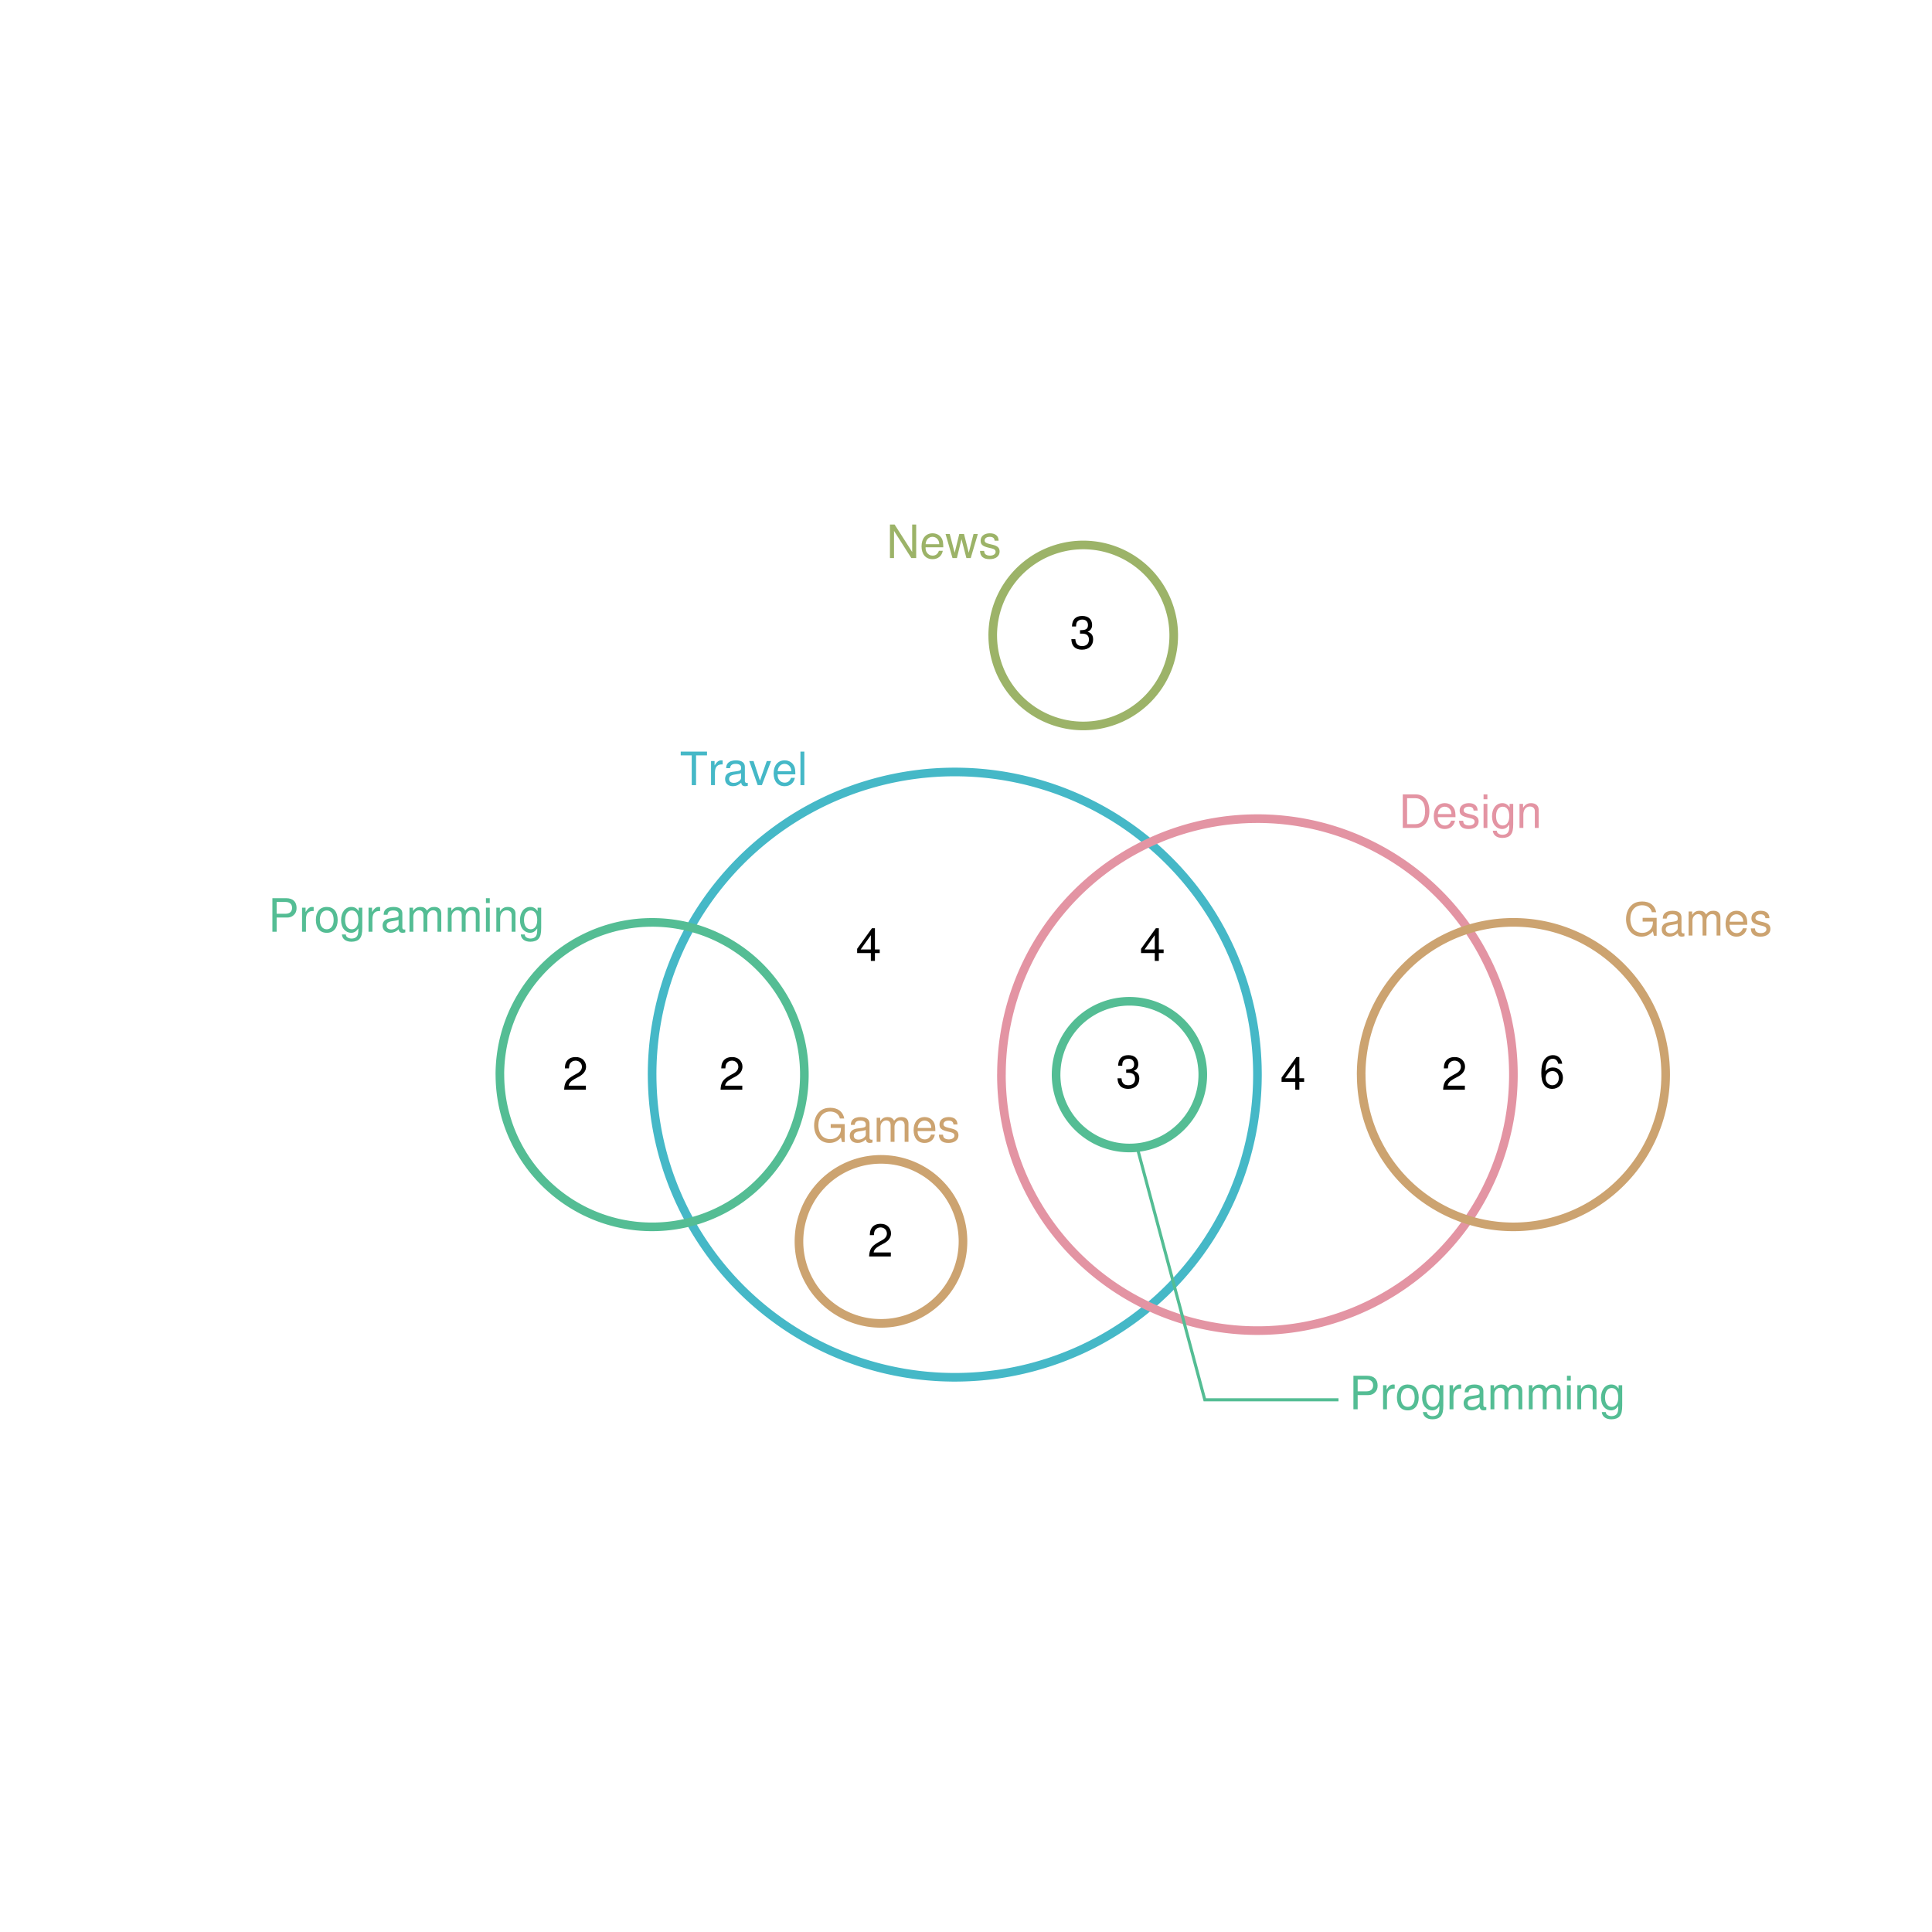 <?xml version="1.0" encoding="UTF-8" standalone="no"?>
<svg
   xmlns:dc="http://purl.org/dc/elements/1.1/"
   xmlns:cc="http://creativecommons.org/ns#"
   xmlns:rdf="http://www.w3.org/1999/02/22-rdf-syntax-ns#"
   xmlns:svg="http://www.w3.org/2000/svg"
   xmlns="http://www.w3.org/2000/svg"
   xmlns:xlink="http://www.w3.org/1999/xlink"
   xmlns:sodipodi="http://sodipodi.sourceforge.net/DTD/sodipodi-0.dtd"
   xmlns:inkscape="http://www.inkscape.org/namespaces/inkscape"
   width="504pt"
   height="504pt"
   viewBox="0 0 504 504"
   version="1.1"
   id="svg2"
   inkscape:version="0.91 r13725"
   sodipodi:docname="q4.zones.zones-icircles.svg">
  <sodipodi:namedview
     pagecolor="#ffffff"
     bordercolor="#666666"
     borderopacity="1"
     objecttolerance="10"
     gridtolerance="10"
     guidetolerance="10"
     inkscape:pageopacity="0"
     inkscape:pageshadow="2"
     inkscape:window-width="1920"
     inkscape:window-height="1016"
     id="namedview241"
     showgrid="false"
     inkscape:zoom="1.4984127"
     inkscape:cx="367.57704"
     inkscape:cy="370.38882"
     inkscape:window-x="0"
     inkscape:window-y="27"
     inkscape:window-maximized="1"
     inkscape:current-layer="svg2" />
  <defs
     id="defs4">
    <g
       id="g6">
      <symbol
         overflow="visible"
         id="glyph0-0">
        <path
           style="stroke:none;"
           d=""
           id="path9" />
      </symbol>
      <symbol
         overflow="visible"
         id="glyph0-1">
        <path
           style="stroke:none;"
           d="M 4.25 -7.766 L 7.109 -7.766 L 7.109 -8.75 L 0.25 -8.75 L 0.25 -7.766 L 3.125 -7.766 L 3.125 0 L 4.25 0 Z M 4.25 -7.766 "
           id="path12" />
      </symbol>
      <symbol
         overflow="visible"
         id="glyph0-2">
        <path
           style="stroke:none;"
           d="M 0.828 -6.281 L 0.828 0 L 1.844 0 L 1.844 -3.266 C 1.844 -4.156 2.062 -4.75 2.547 -5.094 C 2.859 -5.328 3.156 -5.406 3.859 -5.406 L 3.859 -6.438 C 3.688 -6.453 3.594 -6.469 3.469 -6.469 C 2.812 -6.469 2.328 -6.078 1.75 -5.141 L 1.75 -6.281 Z M 0.828 -6.281 "
           id="path15" />
      </symbol>
      <symbol
         overflow="visible"
         id="glyph0-3">
        <path
           style="stroke:none;"
           d="M 6.422 -0.594 C 6.312 -0.562 6.266 -0.562 6.203 -0.562 C 5.859 -0.562 5.656 -0.75 5.656 -1.062 L 5.656 -4.75 C 5.656 -5.875 4.844 -6.469 3.297 -6.469 C 2.391 -6.469 1.625 -6.203 1.219 -5.734 C 0.922 -5.406 0.797 -5.047 0.781 -4.422 L 1.781 -4.422 C 1.875 -5.203 2.328 -5.547 3.266 -5.547 C 4.156 -5.547 4.672 -5.203 4.672 -4.609 L 4.672 -4.344 C 4.672 -3.922 4.422 -3.75 3.625 -3.641 C 2.203 -3.469 1.984 -3.422 1.609 -3.266 C 0.875 -2.969 0.5 -2.406 0.5 -1.578 C 0.5 -0.438 1.297 0.281 2.562 0.281 C 3.359 0.281 4 0 4.703 -0.641 C 4.781 -0.016 5.094 0.281 5.734 0.281 C 5.938 0.281 6.094 0.25 6.422 0.172 Z M 4.672 -1.984 C 4.672 -1.641 4.578 -1.438 4.266 -1.156 C 3.859 -0.797 3.375 -0.594 2.781 -0.594 C 2 -0.594 1.547 -0.969 1.547 -1.609 C 1.547 -2.266 1.984 -2.609 3.062 -2.766 C 4.109 -2.906 4.328 -2.953 4.672 -3.109 Z M 4.672 -1.984 "
           id="path18" />
      </symbol>
      <symbol
         overflow="visible"
         id="glyph0-4">
        <path
           style="stroke:none;"
           d="M 3.422 0 L 5.828 -6.281 L 4.703 -6.281 L 2.922 -1.188 L 1.25 -6.281 L 0.125 -6.281 L 2.328 0 Z M 3.422 0 "
           id="path21" />
      </symbol>
      <symbol
         overflow="visible"
         id="glyph0-5">
        <path
           style="stroke:none;"
           d="M 6.156 -2.812 C 6.156 -3.766 6.078 -4.344 5.906 -4.812 C 5.5 -5.844 4.531 -6.469 3.359 -6.469 C 1.609 -6.469 0.484 -5.125 0.484 -3.062 C 0.484 -1 1.578 0.281 3.344 0.281 C 4.781 0.281 5.766 -0.547 6.031 -1.906 L 5.016 -1.906 C 4.734 -1.078 4.172 -0.641 3.375 -0.641 C 2.734 -0.641 2.203 -0.938 1.859 -1.469 C 1.625 -1.828 1.531 -2.188 1.531 -2.812 Z M 1.547 -3.625 C 1.625 -4.781 2.344 -5.547 3.344 -5.547 C 4.328 -5.547 5.094 -4.734 5.094 -3.703 C 5.094 -3.672 5.094 -3.641 5.078 -3.625 Z M 1.547 -3.625 "
           id="path24" />
      </symbol>
      <symbol
         overflow="visible"
         id="glyph0-6">
        <path
           style="stroke:none;"
           d="M 1.828 -8.75 L 0.812 -8.75 L 0.812 0 L 1.828 0 Z M 1.828 -8.75 "
           id="path27" />
      </symbol>
      <symbol
         overflow="visible"
         id="glyph0-7">
        <path
           style="stroke:none;"
           d="M 1.062 0 L 4.438 0 C 6.641 0 8 -1.656 8 -4.375 C 8 -7.094 6.656 -8.75 4.438 -8.75 L 1.062 -8.75 Z M 2.188 -0.984 L 2.188 -7.766 L 4.25 -7.766 C 5.969 -7.766 6.891 -6.594 6.891 -4.375 C 6.891 -2.156 5.969 -0.984 4.25 -0.984 Z M 2.188 -0.984 "
           id="path30" />
      </symbol>
      <symbol
         overflow="visible"
         id="glyph0-8">
        <path
           style="stroke:none;"
           d="M 5.25 -4.531 C 5.25 -5.766 4.422 -6.469 2.969 -6.469 C 1.516 -6.469 0.562 -5.719 0.562 -4.547 C 0.562 -3.562 1.062 -3.094 2.562 -2.734 L 3.484 -2.516 C 4.188 -2.344 4.469 -2.094 4.469 -1.625 C 4.469 -1.047 3.875 -0.641 3 -0.641 C 2.453 -0.641 2 -0.797 1.75 -1.062 C 1.594 -1.25 1.531 -1.422 1.469 -1.875 L 0.406 -1.875 C 0.453 -0.422 1.266 0.281 2.922 0.281 C 4.5 0.281 5.516 -0.5 5.516 -1.719 C 5.516 -2.656 4.984 -3.172 3.734 -3.469 L 2.766 -3.703 C 1.953 -3.891 1.609 -4.156 1.609 -4.594 C 1.609 -5.172 2.125 -5.547 2.938 -5.547 C 3.75 -5.547 4.172 -5.203 4.203 -4.531 Z M 5.25 -4.531 "
           id="path33" />
      </symbol>
      <symbol
         overflow="visible"
         id="glyph0-9">
        <path
           style="stroke:none;"
           d="M 1.797 -6.281 L 0.797 -6.281 L 0.797 0 L 1.797 0 Z M 1.797 -8.75 L 0.797 -8.75 L 0.797 -7.484 L 1.797 -7.484 Z M 1.797 -8.75 "
           id="path36" />
      </symbol>
      <symbol
         overflow="visible"
         id="glyph0-10">
        <path
           style="stroke:none;"
           d="M 4.938 -6.281 L 4.938 -5.375 C 4.438 -6.125 3.828 -6.469 3.031 -6.469 C 1.422 -6.469 0.344 -5.078 0.344 -3.031 C 0.344 -2 0.625 -1.156 1.141 -0.562 C 1.609 -0.031 2.281 0.281 2.938 0.281 C 3.734 0.281 4.281 -0.062 4.844 -0.859 L 4.844 -0.531 C 4.844 0.328 4.734 0.844 4.484 1.188 C 4.219 1.562 3.703 1.781 3.094 1.781 C 2.641 1.781 2.234 1.656 1.953 1.438 C 1.734 1.266 1.625 1.094 1.578 0.719 L 0.547 0.719 C 0.656 1.906 1.578 2.609 3.062 2.609 C 4 2.609 4.797 2.312 5.203 1.812 C 5.688 1.234 5.875 0.438 5.875 -1.031 L 5.875 -6.281 Z M 3.125 -5.547 C 4.219 -5.547 4.844 -4.625 4.844 -3.062 C 4.844 -1.562 4.203 -0.641 3.141 -0.641 C 2.047 -0.641 1.391 -1.578 1.391 -3.094 C 1.391 -4.609 2.062 -5.547 3.125 -5.547 Z M 3.125 -5.547 "
           id="path39" />
      </symbol>
      <symbol
         overflow="visible"
         id="glyph0-11">
        <path
           style="stroke:none;"
           d="M 0.844 -6.281 L 0.844 0 L 1.844 0 L 1.844 -3.469 C 1.844 -4.75 2.516 -5.594 3.547 -5.594 C 4.344 -5.594 4.844 -5.109 4.844 -4.359 L 4.844 0 L 5.844 0 L 5.844 -4.75 C 5.844 -5.797 5.062 -6.469 3.859 -6.469 C 2.922 -6.469 2.312 -6.109 1.766 -5.234 L 1.766 -6.281 Z M 0.844 -6.281 "
           id="path42" />
      </symbol>
      <symbol
         overflow="visible"
         id="glyph0-12">
        <path
           style="stroke:none;"
           d="M 2.203 -3.703 L 4.953 -3.703 C 5.641 -3.703 6.188 -3.906 6.641 -4.328 C 7.172 -4.812 7.406 -5.375 7.406 -6.188 C 7.406 -7.828 6.438 -8.75 4.703 -8.75 L 1.094 -8.75 L 1.094 0 L 2.203 0 Z M 2.203 -4.688 L 2.203 -7.766 L 4.531 -7.766 C 5.609 -7.766 6.234 -7.188 6.234 -6.234 C 6.234 -5.266 5.609 -4.688 4.531 -4.688 Z M 2.203 -4.688 "
           id="path45" />
      </symbol>
      <symbol
         overflow="visible"
         id="glyph0-13">
        <path
           style="stroke:none;"
           d="M 3.266 -6.469 C 1.5 -6.469 0.438 -5.203 0.438 -3.094 C 0.438 -0.984 1.484 0.281 3.281 0.281 C 5.047 0.281 6.125 -0.984 6.125 -3.047 C 6.125 -5.219 5.078 -6.469 3.266 -6.469 Z M 3.281 -5.547 C 4.406 -5.547 5.078 -4.625 5.078 -3.062 C 5.078 -1.578 4.375 -0.641 3.281 -0.641 C 2.156 -0.641 1.469 -1.578 1.469 -3.094 C 1.469 -4.609 2.156 -5.547 3.281 -5.547 Z M 3.281 -5.547 "
           id="path48" />
      </symbol>
      <symbol
         overflow="visible"
         id="glyph0-14">
        <path
           style="stroke:none;"
           d="M 0.844 -6.281 L 0.844 0 L 1.844 0 L 1.844 -3.953 C 1.844 -4.859 2.516 -5.594 3.328 -5.594 C 4.062 -5.594 4.484 -5.141 4.484 -4.328 L 4.484 0 L 5.5 0 L 5.5 -3.953 C 5.5 -4.859 6.156 -5.594 6.969 -5.594 C 7.703 -5.594 8.141 -5.125 8.141 -4.328 L 8.141 0 L 9.141 0 L 9.141 -4.719 C 9.141 -5.844 8.5 -6.469 7.312 -6.469 C 6.484 -6.469 5.969 -6.219 5.391 -5.516 C 5.016 -6.188 4.516 -6.469 3.703 -6.469 C 2.859 -6.469 2.297 -6.156 1.766 -5.406 L 1.766 -6.281 Z M 0.844 -6.281 "
           id="path51" />
      </symbol>
      <symbol
         overflow="visible"
         id="glyph0-15">
        <path
           style="stroke:none;"
           d="M 8.516 -4.625 L 4.859 -4.625 L 4.859 -3.641 L 7.531 -3.641 L 7.531 -3.391 C 7.531 -1.844 6.375 -0.703 4.781 -0.703 C 3.891 -0.703 3.078 -1.031 2.562 -1.594 C 1.984 -2.219 1.641 -3.266 1.641 -4.344 C 1.641 -6.484 2.875 -7.906 4.719 -7.906 C 6.047 -7.906 7.016 -7.219 7.25 -6.094 L 8.391 -6.094 C 8.078 -7.875 6.734 -8.891 4.734 -8.891 C 3.656 -8.891 2.797 -8.609 2.109 -8.047 C 1.109 -7.219 0.531 -5.859 0.531 -4.281 C 0.531 -1.594 2.172 0.281 4.531 0.281 C 5.719 0.281 6.672 -0.172 7.531 -1.109 L 7.797 0.047 L 8.516 0.047 Z M 8.516 -4.625 "
           id="path54" />
      </symbol>
      <symbol
         overflow="visible"
         id="glyph0-16">
        <path
           style="stroke:none;"
           d="M 7.75 -8.75 L 6.703 -8.75 L 6.703 -1.594 L 2.125 -8.75 L 0.906 -8.75 L 0.906 0 L 1.969 0 L 1.969 -7.094 L 6.484 0 L 7.75 0 Z M 7.75 -8.75 "
           id="path57" />
      </symbol>
      <symbol
         overflow="visible"
         id="glyph0-17">
        <path
           style="stroke:none;"
           d="M 6.641 0 L 8.5 -6.281 L 7.375 -6.281 L 6.125 -1.391 L 4.891 -6.281 L 3.656 -6.281 L 2.453 -1.391 L 1.172 -6.281 L 0.078 -6.281 L 1.891 0 L 3.031 0 L 4.234 -4.938 L 5.516 0 Z M 6.641 0 "
           id="path60" />
      </symbol>
      <symbol
         overflow="visible"
         id="glyph0-18">
        <path
           style="stroke:none;"
           d="M 2.656 -3.906 L 3.234 -3.906 C 4.391 -3.906 4.984 -3.391 4.984 -2.359 C 4.984 -1.297 4.328 -0.656 3.234 -0.656 C 2.078 -0.656 1.516 -1.234 1.438 -2.469 L 0.391 -2.469 C 0.438 -1.781 0.547 -1.344 0.75 -0.953 C 1.188 -0.141 2.031 0.281 3.188 0.281 C 4.938 0.281 6.078 -0.766 6.078 -2.375 C 6.078 -3.453 5.656 -4.062 4.625 -4.406 C 5.422 -4.719 5.812 -5.312 5.812 -6.172 C 5.812 -7.625 4.844 -8.516 3.234 -8.516 C 1.516 -8.516 0.594 -7.578 0.562 -5.766 L 1.625 -5.766 C 1.625 -6.281 1.688 -6.562 1.812 -6.828 C 2.047 -7.297 2.578 -7.578 3.234 -7.578 C 4.172 -7.578 4.734 -7.031 4.734 -6.125 C 4.734 -5.531 4.531 -5.172 4.062 -4.984 C 3.766 -4.859 3.391 -4.812 2.656 -4.797 Z M 2.656 -3.906 "
           id="path63" />
      </symbol>
      <symbol
         overflow="visible"
         id="glyph0-19">
        <path
           style="stroke:none;"
           d="M 3.922 -2.047 L 3.922 0 L 4.984 0 L 4.984 -2.047 L 6.234 -2.047 L 6.234 -2.984 L 4.984 -2.984 L 4.984 -8.516 L 4.203 -8.516 L 0.344 -3.156 L 0.344 -2.047 Z M 3.922 -2.984 L 1.266 -2.984 L 3.922 -6.703 Z M 3.922 -2.984 "
           id="path66" />
      </symbol>
      <symbol
         overflow="visible"
         id="glyph0-20">
        <path
           style="stroke:none;"
           d="M 6.078 -1.047 L 1.594 -1.047 C 1.703 -1.734 2.094 -2.188 3.125 -2.797 L 4.328 -3.438 C 5.516 -4.094 6.125 -4.969 6.125 -6.016 C 6.125 -6.719 5.844 -7.375 5.344 -7.844 C 4.844 -8.297 4.219 -8.516 3.406 -8.516 C 2.328 -8.516 1.531 -8.125 1.062 -7.406 C 0.75 -6.953 0.625 -6.422 0.594 -5.562 L 1.656 -5.562 C 1.688 -6.125 1.766 -6.484 1.906 -6.75 C 2.188 -7.266 2.734 -7.578 3.375 -7.578 C 4.328 -7.578 5.047 -6.906 5.047 -5.984 C 5.047 -5.312 4.656 -4.734 3.906 -4.312 L 2.797 -3.688 C 1.016 -2.672 0.5 -1.875 0.406 0 L 6.078 0 Z M 6.078 -1.047 "
           id="path69" />
      </symbol>
      <symbol
         overflow="visible"
         id="glyph0-21">
        <path
           style="stroke:none;"
           d="M 5.969 -6.281 C 5.766 -7.688 4.859 -8.516 3.562 -8.516 C 2.625 -8.516 1.781 -8.047 1.281 -7.297 C 0.75 -6.469 0.516 -5.422 0.516 -3.875 C 0.516 -2.453 0.734 -1.531 1.234 -0.781 C 1.688 -0.094 2.438 0.281 3.375 0.281 C 4.984 0.281 6.156 -0.922 6.156 -2.594 C 6.156 -4.172 5.078 -5.297 3.547 -5.297 C 2.719 -5.297 2.047 -4.969 1.594 -4.344 C 1.609 -6.422 2.281 -7.578 3.484 -7.578 C 4.234 -7.578 4.75 -7.109 4.922 -6.281 Z M 3.422 -4.359 C 4.438 -4.359 5.078 -3.641 5.078 -2.516 C 5.078 -1.438 4.359 -0.656 3.391 -0.656 C 2.406 -0.656 1.656 -1.469 1.656 -2.562 C 1.656 -3.625 2.375 -4.359 3.422 -4.359 Z M 3.422 -4.359 "
           id="path72" />
      </symbol>
    </g>
  </defs>
  <path
     inkscape:connector-curvature="0"
     id="path77"
     d="m 170.117,280.336 0.004,0.789 0.012,0.789 0.023,0.789 0.027,0.789 0.035,0.789 0.043,0.789 0.051,0.789 0.059,0.785 0.066,0.789 0.074,0.785 0.086,0.785 0.09,0.785 0.098,0.781 0.105,0.785 0.113,0.781 0.125,0.777 0.129,0.781 0.137,0.777 0.145,0.773 0.152,0.777 0.16,0.77 0.172,0.773 0.176,0.77 0.184,0.77 0.191,0.766 0.199,0.762 0.207,0.762 0.215,0.762 0.219,0.758 0.23,0.754 0.238,0.754 0.242,0.75 0.254,0.75 0.258,0.746 0.27,0.742 0.273,0.738 0.281,0.738 0.289,0.734 0.297,0.73 0.305,0.73 0.312,0.727 0.316,0.723 0.324,0.719 0.336,0.715 0.34,0.715 0.344,0.707 0.355,0.707 0.359,0.703 0.371,0.695 0.375,0.695 0.379,0.691 0.391,0.688 0.395,0.684 0.402,0.68 0.41,0.676 0.418,0.668 0.422,0.668 0.43,0.664 0.434,0.656 0.445,0.656 0.449,0.648 0.453,0.645 0.465,0.641 0.465,0.633 0.477,0.633 0.48,0.625 0.488,0.621 0.492,0.617 0.5,0.613 0.504,0.605 0.512,0.602 0.52,0.594 0.523,0.594 0.527,0.586 0.535,0.578 0.543,0.574 0.547,0.57 0.551,0.566 0.559,0.559 0.566,0.551 0.566,0.547 0.574,0.543 0.582,0.535 0.586,0.531 0.59,0.523 0.594,0.516 0.602,0.516 0.605,0.504 0.613,0.5 0.613,0.496 0.621,0.484 0.625,0.484 0.633,0.473 0.637,0.469 0.637,0.465 0.645,0.453 0.648,0.453 0.656,0.441 0.656,0.438 0.664,0.43 0.664,0.422 0.672,0.418 0.676,0.41 0.68,0.402 0.68,0.395 0.688,0.391 0.691,0.383 0.695,0.375 0.699,0.367 0.699,0.363 0.707,0.355 0.707,0.348 0.715,0.34 0.715,0.332 0.719,0.328 0.723,0.316 0.727,0.312 0.727,0.305 0.73,0.297 0.734,0.289 0.738,0.285 0.738,0.273 0.746,0.266 0.742,0.262 0.75,0.254 0.75,0.246 0.754,0.234 0.754,0.23 0.758,0.223 0.762,0.215 0.762,0.207 0.762,0.203 0.766,0.191 0.77,0.184 0.77,0.176 0.77,0.168 0.773,0.164 0.773,0.152 0.777,0.145 0.777,0.141 0.777,0.129 0.781,0.121 0.781,0.117 0.781,0.105 0.785,0.102 0.781,0.09 0.785,0.082 0.789,0.078 0.785,0.066 0.785,0.059 0.789,0.055 0.789,0.043 0.789,0.035 0.789,0.027 0.789,0.019 0.789,0.016 0.789,0.004 0.789,-0.004 0.789,-0.012 0.789,-0.019 0.789,-0.027 0.789,-0.035 0.789,-0.043 0.789,-0.051 0.785,-0.055 0.789,-0.066 0.785,-0.078 0.785,-0.082 0.785,-0.09 0.781,-0.098 0.785,-0.105 0.781,-0.113 0.777,-0.121 0.781,-0.129 0.777,-0.137 0.773,-0.145 0.777,-0.152 0.773,-0.16 0.77,-0.168 0.77,-0.176 0.77,-0.184 0.766,-0.188 0.766,-0.199 0.762,-0.207 0.758,-0.215 0.758,-0.223 0.758,-0.227 0.754,-0.238 0.75,-0.242 0.746,-0.254 0.746,-0.258 0.746,-0.266 0.738,-0.273 0.738,-0.281 0.734,-0.289 0.734,-0.297 0.727,-0.301 0.727,-0.312 0.723,-0.316 0.719,-0.324 0.719,-0.332 0.711,-0.34 0.711,-0.348 0.703,-0.352 0.703,-0.363 0.699,-0.367 0.695,-0.375 0.691,-0.379 0.688,-0.391 0.684,-0.395 0.68,-0.402 0.676,-0.406 0.672,-0.418 0.664,-0.422 0.664,-0.43 0.66,-0.434 0.652,-0.441 0.652,-0.449 0.645,-0.457 0.641,-0.461 0.637,-0.469 0.629,-0.473 0.629,-0.48 0.621,-0.484 0.617,-0.496 0.609,-0.496 0.609,-0.508 0.602,-0.512 0.594,-0.516 0.594,-0.523 0.586,-0.527 0.578,-0.535 0.578,-0.543 0.57,-0.543 0.562,-0.555 0.559,-0.555 0.555,-0.566 0.547,-0.566 0.543,-0.574 0.535,-0.582 0.531,-0.582 0.523,-0.59 0.52,-0.598 0.512,-0.598 0.508,-0.609 0.5,-0.609 0.496,-0.613 0.484,-0.621 0.484,-0.625 0.477,-0.633 0.469,-0.633 0.461,-0.641 0.457,-0.645 0.449,-0.648 0.445,-0.652 0.438,-0.656 0.43,-0.664 0.422,-0.664 0.418,-0.672 0.41,-0.676 0.406,-0.676 0.395,-0.684 0.391,-0.688 0.383,-0.691 0.375,-0.691 0.371,-0.699 0.363,-0.703 0.355,-0.703 0.348,-0.707 0.34,-0.715 0.332,-0.715 0.328,-0.719 0.32,-0.723 0.312,-0.723 0.305,-0.73 0.297,-0.73 0.289,-0.734 0.285,-0.738 0.273,-0.738 0.27,-0.742 0.262,-0.746 0.254,-0.746 0.246,-0.75 0.238,-0.754 0.23,-0.754 0.223,-0.758 0.215,-0.762 0.207,-0.762 0.203,-0.762 0.191,-0.766 0.184,-0.77 0.18,-0.77 0.168,-0.77 0.164,-0.773 0.152,-0.773 0.148,-0.777 0.137,-0.777 0.133,-0.777 0.121,-0.781 0.117,-0.781 0.105,-0.781 0.102,-0.781 0.09,-0.785 0.086,-0.785 0.074,-0.785 0.07,-0.789 0.059,-0.785 0.055,-0.789 0.043,-0.789 0.035,-0.785 0.031,-0.789 0.019,-0.789 0.012,-0.793 0.008,-0.789 -0.004,-0.789 -0.012,-0.789 -0.016,-0.789 -0.027,-0.789 -0.035,-0.789 -0.043,-0.789 -0.047,-0.785 -0.059,-0.789 -0.066,-0.785 -0.074,-0.789 -0.082,-0.785 -0.09,-0.781 -0.098,-0.785 -0.102,-0.781 -0.113,-0.781 -0.121,-0.781 -0.129,-0.781 -0.137,-0.777 -0.145,-0.773 -0.152,-0.777 L 326.312,264 l -0.164,-0.77 -0.176,-0.77 -0.184,-0.77 -0.191,-0.766 -0.195,-0.766 -0.207,-0.762 -0.211,-0.762 -0.223,-0.758 -0.227,-0.754 -0.238,-0.754 -0.242,-0.75 -0.25,-0.75 -0.258,-0.746 -0.539,-1.484 -0.281,-0.738 -0.289,-0.734 -0.297,-0.73 -0.301,-0.73 -0.309,-0.727 -0.32,-0.723 -0.324,-0.719 -0.332,-0.719 -0.336,-0.711 -0.348,-0.711 -0.352,-0.707 -0.359,-0.703 -0.367,-0.699 -0.375,-0.695 -0.383,-0.691 -0.387,-0.688 -0.395,-0.684 -0.402,-0.68 -0.406,-0.676 -0.414,-0.672 -0.422,-0.668 -0.43,-0.66 -0.434,-0.66 -0.441,-0.656 -0.449,-0.648 -0.453,-0.645 -0.461,-0.641 -0.469,-0.637 -0.473,-0.633 -0.48,-0.629 -0.488,-0.621 -0.492,-0.617 -0.496,-0.609 -0.504,-0.609 -0.512,-0.602 -0.516,-0.598 -0.523,-0.59 -0.527,-0.59 -0.535,-0.578 -0.543,-0.578 -0.543,-0.57 -0.551,-0.562 -0.559,-0.562 -0.562,-0.551 -0.57,-0.551 -0.57,-0.543 -0.582,-0.535 -0.582,-0.531 -0.59,-0.523 -0.598,-0.52 -0.598,-0.512 -0.605,-0.508 -0.609,-0.5 -0.617,-0.496 -0.621,-0.488 -0.625,-0.484 -0.629,-0.477 -0.633,-0.469 -0.641,-0.465 -0.645,-0.457 -0.648,-0.449 -0.652,-0.445 -0.656,-0.438 -0.66,-0.43 -0.668,-0.426 -0.668,-0.418 -0.676,-0.41 -0.68,-0.402 -0.68,-0.398 -0.688,-0.391 -0.691,-0.383 -0.691,-0.379 -0.699,-0.367 -0.699,-0.363 -0.707,-0.355 -0.707,-0.348 -0.711,-0.344 -0.715,-0.332 -0.719,-0.328 -0.723,-0.32 -0.727,-0.312 -0.727,-0.305 -0.73,-0.301 -0.734,-0.289 -0.738,-0.285 -0.738,-0.277 -0.742,-0.266 -0.746,-0.262 -0.746,-0.254 -0.75,-0.246 -0.754,-0.238 -0.754,-0.234 -0.758,-0.223 -0.758,-0.215 -0.762,-0.211 -0.766,-0.199 -0.766,-0.195 -0.766,-0.184 -0.77,-0.18 -0.77,-0.168 -0.773,-0.164 -0.773,-0.156 -0.777,-0.145 -0.777,-0.141 -0.777,-0.133 -0.781,-0.121 -0.781,-0.117 -0.781,-0.109 -0.781,-0.098 -0.785,-0.094 -0.785,-0.086 -0.785,-0.074 -0.789,-0.07 -0.785,-0.062 -0.789,-0.051 -0.785,-0.047 -0.789,-0.035 -0.789,-0.031 -0.789,-0.019 -0.789,-0.016 -0.793,-0.004 -0.789,0 -0.789,0.012 -0.789,0.016 -0.789,0.027 -0.789,0.031 -0.789,0.043 -0.785,0.051 -0.789,0.055 -0.785,0.066 -0.789,0.074 -0.785,0.078 -0.781,0.09 -0.785,0.098 -0.781,0.105 -0.781,0.109 -0.781,0.121 -0.781,0.129 -0.777,0.133 -0.777,0.145 -0.773,0.152 -0.773,0.156 -0.773,0.168 -0.77,0.176 -0.766,0.18 -0.77,0.191 -0.762,0.195 -0.762,0.207 -0.762,0.211 -0.758,0.223 -0.758,0.227 -0.754,0.234 -0.75,0.242 -0.75,0.25 -0.746,0.258 -0.742,0.266 -0.742,0.273 -0.738,0.281 -0.734,0.285 -0.73,0.297 -0.73,0.301 -0.727,0.309 -0.723,0.316 -0.723,0.324 -0.715,0.332 -0.715,0.34 -0.711,0.344 -0.703,0.352 -0.703,0.359 -0.699,0.367 -0.695,0.375 -0.695,0.379 -0.688,0.387 -0.684,0.395 -0.68,0.402 -0.676,0.406 -0.672,0.414 -0.668,0.422 -0.664,0.426 -0.66,0.438 -0.652,0.441 -0.652,0.445 -0.645,0.453 -0.641,0.461 -0.637,0.469 -0.633,0.473 -0.629,0.48 -0.621,0.484 -0.617,0.492 -0.613,0.496 -0.609,0.504 -0.602,0.512 -0.598,0.516 -0.59,0.523 -0.59,0.527 -0.582,0.535 -0.574,0.539 -0.57,0.543 -0.566,0.551 -0.559,0.559 -0.555,0.562 -0.551,0.566 -0.543,0.574 -0.535,0.578 -0.531,0.586 -0.527,0.59 -0.52,0.594 -0.512,0.598 -0.508,0.605 -0.5,0.609 -0.496,0.617 -0.488,0.617 -0.484,0.625 -0.477,0.629 -0.469,0.637 -0.465,0.637 -0.457,0.645 -0.453,0.648 -0.445,0.652 -0.438,0.656 -0.43,0.66 -0.426,0.664 -0.418,0.672 -0.41,0.672 -0.406,0.68 -0.398,0.684 -0.391,0.684 -0.383,0.691 -0.379,0.691 -0.371,0.699 -0.363,0.699 -0.355,0.707 -0.348,0.707 -0.344,0.711 -0.336,0.715 -0.328,0.719 -0.32,0.723 -0.312,0.723 -0.305,0.727 -0.301,0.73 -0.289,0.734 -0.285,0.738 -0.277,0.738 -0.27,0.742 -0.262,0.746 -0.254,0.746 -0.246,0.75 -0.242,0.754 -0.23,0.754 -0.227,0.758 -0.215,0.758 -0.211,0.762 -0.199,0.762 -0.195,0.766 -0.188,0.77 -0.176,0.77 -0.172,0.77 -0.164,0.773 -0.156,0.773 -0.145,0.773 -0.141,0.777 -0.133,0.781 -0.125,0.777 -0.117,0.781 -0.109,0.781 -0.098,0.785 -0.094,0.781 -0.086,0.785 -0.078,0.785 -0.07,0.789 -0.059,0.785 -0.055,0.789 -0.047,0.789 -0.039,0.789 -0.027,0.789 -0.023,0.789 -0.016,0.789 -0.004,0.789 -0.004,0.25"
     style="fill:none;stroke:#45b8c7;stroke-width:2.25;stroke-linecap:round;stroke-linejoin:round;stroke-miterlimit:10;stroke-opacity:1" />
  <g
     id="g79"
     style="fill:#45b8c7;fill-opacity:1"
     transform="translate(40,0)">
    <use
       height="100%"
       width="100%"
       id="use81"
       y="204.818"
       x="137.328"
       xlink:href="#glyph0-1" />
    <use
       height="100%"
       width="100%"
       id="use83"
       y="204.818"
       x="144.66"
       xlink:href="#glyph0-2" />
    <use
       height="100%"
       width="100%"
       id="use85"
       y="204.818"
       x="148.656"
       xlink:href="#glyph0-3" />
    <use
       height="100%"
       width="100%"
       id="use87"
       y="204.818"
       x="155.328"
       xlink:href="#glyph0-4" />
    <use
       height="100%"
       width="100%"
       id="use89"
       y="204.818"
       x="161.328"
       xlink:href="#glyph0-5" />
    <use
       height="100%"
       width="100%"
       id="use91"
       y="204.818"
       x="168"
       xlink:href="#glyph0-6" />
  </g>
  <path
     inkscape:connector-curvature="0"
     id="path93"
     d="m 261.238,280.336 0.004,0.668 0.008,0.668 0.019,0.668 0.023,0.668 0.027,0.668 0.039,0.664 0.043,0.668 0.051,0.664 0.055,0.668 0.062,0.664 0.07,0.664 0.078,0.664 0.082,0.664 0.09,0.66 0.098,0.66 0.102,0.66 0.109,0.66 0.117,0.656 0.125,0.656 0.129,0.656 0.133,0.652 0.145,0.652 0.148,0.652 0.156,0.648 0.16,0.648 0.168,0.645 0.176,0.645 0.184,0.645 0.188,0.641 0.191,0.641 0.203,0.637 0.207,0.633 0.211,0.633 0.223,0.633 0.223,0.629 0.234,0.625 0.238,0.625 0.242,0.621 0.508,1.234 0.266,0.613 0.27,0.613 0.273,0.605 0.281,0.605 0.289,0.605 0.293,0.598 0.301,0.598 0.305,0.594 0.312,0.59 0.316,0.59 0.324,0.586 0.328,0.578 0.332,0.578 0.688,1.148 0.352,0.566 0.359,0.562 0.363,0.562 0.367,0.555 0.375,0.555 0.379,0.547 0.387,0.547 0.391,0.543 0.395,0.535 0.402,0.535 0.406,0.531 0.414,0.523 0.418,0.523 0.422,0.516 0.426,0.512 0.434,0.512 0.438,0.504 0.445,0.5 0.445,0.492 0.453,0.492 0.457,0.488 0.465,0.48 0.465,0.477 0.473,0.473 0.477,0.469 0.48,0.461 0.488,0.461 0.488,0.453 0.496,0.445 0.5,0.445 0.504,0.438 0.508,0.434 0.512,0.426 0.52,0.426 0.52,0.418 1.055,0.82 1.07,0.797 0.543,0.391 0.543,0.387 0.551,0.379 0.551,0.375 0.559,0.371 0.559,0.363 1.133,0.711 0.57,0.344 0.574,0.344 0.578,0.336 0.582,0.328 0.582,0.324 0.59,0.316 0.59,0.312 0.594,0.305 0.594,0.301 0.602,0.293 0.602,0.289 0.605,0.281 0.609,0.277 0.609,0.27 0.613,0.262 0.617,0.258 0.621,0.254 0.621,0.242 0.621,0.238 0.629,0.234 0.625,0.227 0.633,0.219 0.633,0.215 0.633,0.207 0.637,0.203 1.281,0.383 0.641,0.18 0.645,0.176 0.648,0.168 0.648,0.164 0.648,0.156 0.648,0.148 0.652,0.145 0.656,0.137 0.656,0.129 0.656,0.125 0.656,0.113 0.66,0.113 0.656,0.102 0.664,0.098 0.66,0.09 0.664,0.086 0.66,0.074 0.664,0.07 0.668,0.066 0.664,0.055 0.664,0.051 0.668,0.047 0.668,0.035 0.668,0.031 0.664,0.023 0.668,0.016 0.668,0.012 0.668,0.004 0.668,-0.004 0.668,-0.008 0.668,-0.016 0.668,-0.023 0.668,-0.031 0.664,-0.035 0.668,-0.043 0.668,-0.047 0.664,-0.059 0.664,-0.062 0.664,-0.07 0.664,-0.074 0.664,-0.082 0.66,-0.09 0.66,-0.098 0.66,-0.102 0.66,-0.109 0.656,-0.117 0.656,-0.121 0.656,-0.129 0.656,-0.137 0.652,-0.141 0.648,-0.148 0.652,-0.156 0.648,-0.16 0.645,-0.168 0.645,-0.176 0.645,-0.18 0.641,-0.188 0.637,-0.191 1.273,-0.406 0.633,-0.215 0.633,-0.219 0.629,-0.227 0.625,-0.23 0.625,-0.238 0.621,-0.242 0.617,-0.25 0.617,-0.258 0.613,-0.262 0.613,-0.27 0.609,-0.277 0.605,-0.277 0.602,-0.289 0.602,-0.293 0.598,-0.301 0.594,-0.305 0.59,-0.309 0.59,-0.316 0.582,-0.324 0.582,-0.328 0.578,-0.336 0.574,-0.34 0.574,-0.344 0.566,-0.352 0.562,-0.355 0.562,-0.363 0.559,-0.371 0.551,-0.371 0.551,-0.383 0.547,-0.383 0.539,-0.391 0.539,-0.395 0.535,-0.402 0.531,-0.406 0.523,-0.41 0.523,-0.418 0.516,-0.422 0.516,-0.43 0.508,-0.43 0.504,-0.438 0.5,-0.445 0.496,-0.445 0.492,-0.453 0.484,-0.457 0.484,-0.461 0.477,-0.469 0.473,-0.473 0.469,-0.473 0.465,-0.484 0.457,-0.484 0.453,-0.488 0.449,-0.496 0.445,-0.5 0.438,-0.504 0.434,-0.508 0.43,-0.512 0.422,-0.516 0.418,-0.52 0.414,-0.527 0.406,-0.527 0.402,-0.535 0.398,-0.535 0.391,-0.543 0.387,-0.543 0.379,-0.551 0.375,-0.551 0.371,-0.555 0.363,-0.562 0.359,-0.562 0.352,-0.566 0.348,-0.57 0.34,-0.574 0.336,-0.578 0.332,-0.582 0.324,-0.582 0.316,-0.59 0.312,-0.59 0.309,-0.594 0.301,-0.594 0.293,-0.602 0.289,-0.602 0.281,-0.605 0.277,-0.605 0.27,-0.613 0.266,-0.613 0.258,-0.617 0.25,-0.617 0.246,-0.621 0.238,-0.625 0.234,-0.625 0.227,-0.629 0.223,-0.629 0.422,-1.266 0.199,-0.637 0.195,-0.641 0.188,-0.641 0.184,-0.641 0.176,-0.645 0.172,-0.648 0.16,-0.645 0.156,-0.652 0.152,-0.648 0.145,-0.652 0.137,-0.652 0.129,-0.656 0.125,-0.656 0.117,-0.656 0.109,-0.66 0.105,-0.66 0.098,-0.66 0.09,-0.66 0.086,-0.664 0.078,-0.664 0.07,-0.664 0.062,-0.664 0.059,-0.664 0.051,-0.668 0.043,-0.664 0.039,-0.668 0.031,-0.668 0.023,-0.668 0.019,-0.668 0.012,-0.668 0.004,-0.668 -0.004,-0.668 -0.008,-0.668 -0.016,-0.664 -0.023,-0.668 -0.027,-0.668 -0.035,-0.668 -0.043,-0.664 -0.051,-0.668 -0.055,-0.664 -0.062,-0.668 -0.07,-0.664 -0.074,-0.664 -0.082,-0.66 -0.09,-0.664 -0.094,-0.66 -0.102,-0.66 -0.109,-0.66 -0.117,-0.656 -0.121,-0.656 -0.129,-0.656 -0.133,-0.652 -0.141,-0.652 -0.148,-0.652 -0.156,-0.648 -0.16,-0.648 -0.168,-0.648 -0.172,-0.645 -0.18,-0.645 -0.188,-0.641 -0.195,-0.637 -0.199,-0.637 -0.207,-0.637 -0.211,-0.633 -0.219,-0.633 -0.223,-0.629 -0.469,-1.25 -0.246,-0.621 -0.25,-0.621 -0.254,-0.617 -0.262,-0.613 -0.27,-0.609 -0.273,-0.609 -0.281,-0.605 -0.285,-0.605 -0.293,-0.602 -0.301,-0.598 -0.305,-0.594 L 387,249 l -0.316,-0.59 -0.324,-0.582 -0.328,-0.582 -0.332,-0.578 -0.34,-0.578 -0.344,-0.57 -0.352,-0.566 -0.355,-0.566 -0.363,-0.562 -0.367,-0.555 -0.375,-0.555 -0.379,-0.551 -0.383,-0.547 -0.391,-0.539 -0.395,-0.539 -0.402,-0.535 -0.406,-0.531 -0.41,-0.523 -0.418,-0.523 -0.422,-0.52 -0.426,-0.512 -0.434,-0.512 -0.438,-0.504 -0.441,-0.5 -0.445,-0.496 -0.453,-0.492 -0.457,-0.488 -0.461,-0.48 -0.938,-0.953 -0.477,-0.465 -0.48,-0.465 -0.484,-0.461 -0.492,-0.453 -0.492,-0.449 -0.5,-0.445 -0.504,-0.438 -0.508,-0.434 -0.512,-0.43 -0.516,-0.422 -0.52,-0.418 -0.523,-0.414 -0.531,-0.41 -0.531,-0.402 -0.539,-0.398 -0.539,-0.391 -0.543,-0.387 -0.551,-0.383 -0.551,-0.375 -0.555,-0.367 -0.562,-0.367 -0.562,-0.359 -0.566,-0.352 -0.57,-0.348 -0.574,-0.344 -0.578,-0.336 -0.578,-0.328 -0.586,-0.324 -0.586,-0.32 -0.59,-0.312 -0.594,-0.305 -0.594,-0.301 -0.602,-0.297 -0.602,-0.289 -0.605,-0.281 -0.605,-0.277 -0.613,-0.273 -0.613,-0.262 -0.613,-0.258 -0.621,-0.254 -0.621,-0.246 -0.621,-0.238 -0.625,-0.234 -0.629,-0.227 -0.629,-0.223 -0.633,-0.215 -0.637,-0.207 -0.637,-0.203 -0.637,-0.195 -0.641,-0.191 -0.641,-0.18 -0.645,-0.18 -0.648,-0.168 -0.645,-0.164 -0.652,-0.156 -0.648,-0.152 -0.652,-0.145 -0.652,-0.137 -0.656,-0.129 -0.656,-0.125 -0.656,-0.117 -0.66,-0.113 -0.66,-0.105 -0.66,-0.098 -0.66,-0.09 -0.664,-0.086 -0.664,-0.078 -0.664,-0.07 -0.664,-0.066 -0.664,-0.059 -0.668,-0.051 -0.664,-0.047 -0.668,-0.035 -0.668,-0.031 -0.664,-0.027 -0.668,-0.019 -0.668,-0.012 -0.668,-0.004 -0.668,0.004 -0.668,0.008 -0.668,0.016 -0.668,0.019 -0.668,0.031 -0.668,0.035 -0.664,0.039 -0.668,0.051 -0.664,0.055 -0.664,0.062 -0.664,0.066 -0.664,0.074 -0.664,0.082 -0.66,0.09 -0.664,0.094 -0.66,0.102 -0.656,0.109 -0.66,0.113 -0.656,0.121 -0.656,0.129 -0.652,0.133 -0.652,0.141 -0.652,0.148 -0.648,0.156 -0.648,0.16 -0.648,0.164 -0.645,0.176 -0.645,0.18 -0.641,0.184 -0.641,0.195 -0.637,0.199 -0.637,0.203 -0.633,0.211 -0.629,0.219 -0.629,0.227 -0.629,0.23 -0.625,0.234 -0.621,0.246 -0.617,0.246 -0.617,0.258 -0.617,0.262 -0.609,0.266 -0.609,0.277 -0.605,0.277 -0.605,0.285 -0.602,0.293 -0.598,0.301 -0.594,0.301 -0.59,0.312 -0.59,0.316 -0.586,0.32 -0.582,0.328 -0.578,0.332 -0.574,0.34 -0.574,0.344 -0.566,0.352 -0.566,0.355 -0.562,0.363 -0.555,0.367 -0.555,0.371 -0.551,0.379 -0.547,0.387 -0.543,0.387 -0.539,0.395 -0.531,0.402 -0.531,0.406 -0.527,0.41 -0.523,0.414 -0.52,0.422 -0.512,0.426 -0.512,0.434 -0.504,0.438 -0.5,0.441 -0.496,0.445 -0.492,0.453 -0.488,0.457 -0.484,0.461 -0.477,0.465 -0.473,0.473 -0.469,0.473 -0.465,0.48 -0.461,0.484 -0.453,0.492 -0.449,0.492 -0.445,0.5 -0.875,1.008 -0.426,0.512 -0.426,0.516 -0.418,0.523 -0.414,0.523 -0.41,0.527 -0.402,0.531 -0.398,0.539 -0.391,0.539 -0.387,0.543 -0.383,0.551 -0.375,0.551 -0.371,0.555 -0.367,0.559 -0.359,0.562 -0.352,0.566 -0.348,0.57 -0.344,0.574 -0.336,0.578 -0.332,0.578 -0.324,0.586 -0.32,0.586 -0.312,0.59 -0.309,0.594 -0.301,0.594 -0.293,0.602 -0.289,0.602 -0.285,0.602 -0.277,0.609 -0.27,0.609 -0.266,0.613 -0.262,0.617 -0.25,0.617 -0.246,0.621 -0.242,0.621 -0.234,0.629 -0.227,0.625 -0.223,0.633 -0.215,0.629 -0.211,0.637 -0.398,1.273 -0.188,0.641 -0.184,0.641 -0.176,0.645 -0.172,0.648 -0.164,0.645 -0.156,0.648 -0.152,0.652 -0.145,0.652 -0.137,0.652 -0.133,0.656 -0.125,0.656 -0.117,0.656 -0.113,0.66 -0.105,0.656 -0.098,0.66 -0.094,0.664 -0.086,0.66 -0.078,0.664 -0.07,0.664 -0.066,0.664 -0.059,0.668 -0.051,0.664 -0.047,0.668 -0.039,0.664 -0.031,0.668 -0.027,0.668 -0.019,0.668 -0.012,0.668 -0.004,0.668 0,0.211"
     style="fill:none;stroke:#e394a3;stroke-width:2.25;stroke-linecap:round;stroke-linejoin:round;stroke-miterlimit:10;stroke-opacity:1" />
  <g
     id="g95"
     style="fill:#e394a3;fill-opacity:1"
     transform="translate(136,0)">
    <use
       height="100%"
       width="100%"
       id="use97"
       y="215.986"
       x="228.879"
       xlink:href="#glyph0-7" />
    <use
       height="100%"
       width="100%"
       id="use99"
       y="215.986"
       x="237.543"
       xlink:href="#glyph0-5" />
    <use
       height="100%"
       width="100%"
       id="use101"
       y="215.986"
       x="244.215"
       xlink:href="#glyph0-8" />
    <use
       height="100%"
       width="100%"
       id="use103"
       y="215.986"
       x="250.215"
       xlink:href="#glyph0-9" />
    <use
       height="100%"
       width="100%"
       id="use105"
       y="215.986"
       x="252.879"
       xlink:href="#glyph0-10" />
    <use
       height="100%"
       width="100%"
       id="use107"
       y="215.986"
       x="259.551"
       xlink:href="#glyph0-11" />
  </g>
  <path
     inkscape:connector-curvature="0"
     id="path109"
     d="m 130.41,280.336 0,0.398 0.008,0.395 0.008,0.398 0.016,0.398 0.016,0.395 0.023,0.398 0.023,0.395 0.031,0.398 0.07,0.789 0.043,0.395 0.094,0.789 0.055,0.395 0.059,0.391 0.059,0.395 0.066,0.391 0.141,0.781 0.078,0.391 0.082,0.387 0.086,0.391 0.086,0.387 0.094,0.387 0.098,0.383 0.098,0.387 0.211,0.766 0.113,0.379 0.234,0.758 0.125,0.379 0.125,0.375 0.129,0.375 0.137,0.375 0.137,0.371 0.141,0.371 0.148,0.371 0.148,0.367 0.152,0.367 0.156,0.363 0.16,0.363 0.164,0.363 0.168,0.359 0.172,0.359 0.172,0.355 0.359,0.711 0.188,0.352 0.188,0.348 0.191,0.348 0.195,0.344 0.199,0.344 0.203,0.344 0.207,0.34 0.207,0.336 0.215,0.336 0.215,0.332 0.219,0.332 0.223,0.328 0.227,0.328 0.23,0.324 0.23,0.32 0.234,0.32 0.242,0.316 0.238,0.316 0.246,0.312 0.5,0.617 0.254,0.305 0.258,0.305 0.262,0.297 0.262,0.301 0.266,0.293 0.27,0.293 0.273,0.289 0.273,0.285 0.277,0.285 0.281,0.281 0.285,0.277 0.285,0.273 0.289,0.273 0.293,0.27 0.293,0.266 0.297,0.266 0.602,0.516 0.305,0.254 0.309,0.254 0.309,0.246 0.312,0.246 0.316,0.242 0.316,0.238 0.32,0.238 0.32,0.23 0.324,0.23 0.328,0.227 0.328,0.223 0.328,0.219 0.336,0.219 0.672,0.422 0.68,0.406 0.344,0.199 0.695,0.391 0.348,0.188 0.352,0.188 0.352,0.18 0.355,0.18 0.355,0.176 0.719,0.336 0.363,0.164 0.363,0.16 0.363,0.156 0.367,0.156 0.367,0.148 0.742,0.289 0.371,0.137 0.75,0.266 0.375,0.125 0.379,0.125 0.375,0.121 0.383,0.113 0.379,0.113 0.383,0.109 0.383,0.102 0.387,0.102 0.383,0.098 0.387,0.094 0.773,0.172 0.391,0.082 0.391,0.078 0.387,0.07 0.395,0.07 0.391,0.066 0.391,0.062 0.395,0.059 0.395,0.051 0.391,0.051 0.395,0.047 0.395,0.043 0.398,0.035 0.395,0.035 0.395,0.031 0.398,0.023 0.395,0.023 0.398,0.019 0.395,0.012 0.398,0.012 0.398,0.008 0.793,0 0.398,-0.008 0.395,-0.008 0.398,-0.016 0.395,-0.016 0.398,-0.023 0.395,-0.023 0.398,-0.031 0.395,-0.031 0.789,-0.078 0.395,-0.047 0.789,-0.102 0.395,-0.059 0.391,-0.059 0.391,-0.066 0.781,-0.141 0.391,-0.078 0.391,-0.082 0.387,-0.082 0.773,-0.18 0.387,-0.098 0.383,-0.098 0.383,-0.105 0.766,-0.219 0.758,-0.234 0.379,-0.121 0.75,-0.258 0.375,-0.133 0.742,-0.281 0.371,-0.145 0.367,-0.148 0.367,-0.152 0.363,-0.156 0.363,-0.16 0.363,-0.164 0.719,-0.336 0.355,-0.176 0.711,-0.359 0.352,-0.184 0.348,-0.188 0.695,-0.391 0.344,-0.195 0.34,-0.203 0.68,-0.414 0.336,-0.215 0.332,-0.215 0.332,-0.219 0.328,-0.223 0.328,-0.227 0.324,-0.227 0.641,-0.469 0.316,-0.238 0.316,-0.242 0.312,-0.246 0.309,-0.246 0.309,-0.25 0.305,-0.254 0.305,-0.258 0.301,-0.262 0.297,-0.262 0.293,-0.266 0.293,-0.27 0.578,-0.547 0.281,-0.277 0.281,-0.281 0.277,-0.281 0.277,-0.289 0.273,-0.285 0.27,-0.293 0.266,-0.293 0.266,-0.297 0.516,-0.602 0.258,-0.305 0.5,-0.617 0.246,-0.312 0.242,-0.316 0.238,-0.316 0.469,-0.641 0.23,-0.324 0.227,-0.324 0.223,-0.328 0.219,-0.332 0.215,-0.332 0.215,-0.336 0.211,-0.336 0.207,-0.34 0.203,-0.344 0.199,-0.344 0.195,-0.344 0.383,-0.695 0.367,-0.703 0.352,-0.711 0.172,-0.359 0.168,-0.359 0.164,-0.363 0.32,-0.727 0.152,-0.367 0.148,-0.367 0.148,-0.371 0.141,-0.367 0.137,-0.375 0.137,-0.371 0.133,-0.375 0.125,-0.379 0.125,-0.375 0.121,-0.379 0.113,-0.379 0.113,-0.383 0.109,-0.383 0.105,-0.383 0.098,-0.383 0.098,-0.387 0.094,-0.383 0.09,-0.391 0.086,-0.387 0.082,-0.387 0.148,-0.781 0.07,-0.391 0.066,-0.391 0.062,-0.395 0.059,-0.391 0.055,-0.395 0.094,-0.789 0.043,-0.395 0.039,-0.395 0.035,-0.395 0.027,-0.398 0.027,-0.395 0.023,-0.398 0.019,-0.395 0.012,-0.398 0.012,-0.395 0.008,-0.398 0,-0.793 -0.004,-0.398 -0.012,-0.398 -0.012,-0.395 -0.019,-0.398 -0.019,-0.395 -0.023,-0.398 -0.062,-0.789 -0.039,-0.398 -0.039,-0.395 -0.094,-0.789 -0.055,-0.391 -0.055,-0.395 -0.062,-0.391 -0.062,-0.395 -0.07,-0.391 -0.148,-0.781 -0.082,-0.387 -0.082,-0.391 -0.18,-0.773 -0.098,-0.383 -0.098,-0.387 -0.211,-0.766 -0.109,-0.379 -0.117,-0.383 -0.117,-0.379 -0.125,-0.375 -0.125,-0.379 -0.129,-0.375 -0.133,-0.375 -0.281,-0.742 -0.145,-0.371 -0.148,-0.367 -0.152,-0.367 -0.156,-0.363 -0.32,-0.727 -0.168,-0.359 -0.172,-0.359 -0.172,-0.355 -0.359,-0.711 -0.184,-0.352 -0.188,-0.348 -0.191,-0.348 -0.195,-0.348 -0.199,-0.344 -0.203,-0.344 -0.203,-0.34 -0.422,-0.672 -0.215,-0.332 -0.219,-0.332 -0.223,-0.332 -0.453,-0.648 -0.234,-0.324 -0.234,-0.32 -0.238,-0.316 -0.242,-0.316 -0.242,-0.312 -0.25,-0.312 -0.25,-0.305 -0.254,-0.309 -0.516,-0.602 -0.262,-0.297 -0.266,-0.297 -0.27,-0.289 -0.273,-0.293 -0.273,-0.285 -0.277,-0.285 -0.281,-0.281 -0.281,-0.277 -0.285,-0.277 -0.289,-0.273 -0.293,-0.27 -0.293,-0.266 -0.297,-0.266 -0.301,-0.258 -0.301,-0.262 -0.305,-0.254 -0.305,-0.25 -0.312,-0.25 -0.309,-0.246 -0.316,-0.242 -0.316,-0.238 -0.32,-0.238 -0.32,-0.234 -0.648,-0.453 -0.328,-0.227 -0.332,-0.219 -0.332,-0.215 -0.336,-0.215 -0.336,-0.211 -0.34,-0.207 -0.34,-0.203 -0.344,-0.199 -0.348,-0.195 -0.344,-0.195 -0.703,-0.375 -0.352,-0.18 -0.355,-0.18 -0.355,-0.176 -0.359,-0.172 -0.359,-0.168 -0.359,-0.164 -0.363,-0.164 -0.363,-0.156 -0.734,-0.305 -0.742,-0.289 -0.742,-0.273 -0.375,-0.129 -0.379,-0.129 -0.375,-0.125 -0.379,-0.121 -0.379,-0.113 -0.383,-0.113 -0.383,-0.109 -0.383,-0.105 -0.383,-0.102 -0.383,-0.098 -0.387,-0.094 -0.387,-0.086 -0.391,-0.086 -0.387,-0.082 -0.391,-0.078 -0.391,-0.074 -0.391,-0.07 -0.391,-0.066 -0.391,-0.062 -0.395,-0.059 -0.395,-0.055 -0.391,-0.051 -0.395,-0.047 -0.395,-0.043 -0.398,-0.035 -0.395,-0.035 -0.395,-0.031 -0.398,-0.027 -0.395,-0.023 -0.398,-0.019 -0.395,-0.012 -0.398,-0.012 -0.398,-0.008 -0.395,-0.004 -0.797,0.008 -0.395,0.008 -0.398,0.012 -0.395,0.019 -0.398,0.019 -0.395,0.023 -0.398,0.031 -0.395,0.031 -0.789,0.078 -0.395,0.043 -0.789,0.102 -0.395,0.059 -0.391,0.059 -0.395,0.066 -0.391,0.066 -0.391,0.074 -0.387,0.074 -0.391,0.082 -0.387,0.082 -0.391,0.086 -0.383,0.094 -0.387,0.094 -0.387,0.102 -0.383,0.102 -0.383,0.105 -0.379,0.113 -0.383,0.113 -0.379,0.117 -0.375,0.125 -0.379,0.125 -0.375,0.129 -0.375,0.133 -0.371,0.137 -0.371,0.141 -0.371,0.145 -0.367,0.148 -0.367,0.152 -0.367,0.156 -0.363,0.16 -0.359,0.164 -0.363,0.164 -0.359,0.172 -0.355,0.172 -0.355,0.18 -0.352,0.18 -0.352,0.184 -0.352,0.188 -0.348,0.191 -0.348,0.195 -0.344,0.199 -0.34,0.199 -0.68,0.414 -0.336,0.211 -0.332,0.215 -0.332,0.219 -0.332,0.223 -0.324,0.227 -0.328,0.227 -0.641,0.469 -0.633,0.477 -0.625,0.492 -0.309,0.25 -0.305,0.254 -0.305,0.258 -0.301,0.258 -0.297,0.266 -0.586,0.531 -0.578,0.547 -0.285,0.277 -0.281,0.281 -0.277,0.281 -0.277,0.285 -0.273,0.289 -0.27,0.293 -0.266,0.293 -0.266,0.297 -0.262,0.297 -0.258,0.301 -0.254,0.305 -0.254,0.309 -0.25,0.309 -0.246,0.312 -0.242,0.312 -0.238,0.316 -0.238,0.32 -0.234,0.32 -0.227,0.324 -0.23,0.324 -0.223,0.328 -0.438,0.664 -0.422,0.672 -0.207,0.34 -0.203,0.34 -0.203,0.344 -0.195,0.344 -0.383,0.695 -0.188,0.352 -0.18,0.352 -0.18,0.355 -0.176,0.355 -0.344,0.719 -0.164,0.359 -0.16,0.363 -0.156,0.367 -0.156,0.363 -0.148,0.367 -0.148,0.371 -0.281,0.742 -0.137,0.371 -0.129,0.375 -0.129,0.379 -0.125,0.375 -0.121,0.379 -0.117,0.379 -0.113,0.383 -0.109,0.379 -0.102,0.383 -0.102,0.387 -0.098,0.383 -0.094,0.387 -0.09,0.387 -0.086,0.387 -0.082,0.391 -0.078,0.387 -0.074,0.391 -0.07,0.391 -0.066,0.395 -0.062,0.391 -0.059,0.395 -0.055,0.391 -0.051,0.395 -0.047,0.395 -0.043,0.395 -0.039,0.395 -0.035,0.395 -0.031,0.398 -0.027,0.395 -0.023,0.398 -0.019,0.395 -0.016,0.398 -0.012,0.395 -0.008,0.398 0,0.523"
     style="fill:none;stroke:#54bd94;stroke-width:2.25;stroke-linecap:round;stroke-linejoin:round;stroke-miterlimit:10;stroke-opacity:1" />
  <g
     id="g111"
     style="fill:#54bd94;fill-opacity:1"
     transform="translate(-16,0)">
    <use
       height="100%"
       width="100%"
       id="use113"
       y="243.061"
       x="85.965"
       xlink:href="#glyph0-12" />
    <use
       height="100%"
       width="100%"
       id="use115"
       y="243.061"
       x="93.969"
       xlink:href="#glyph0-2" />
    <use
       height="100%"
       width="100%"
       id="use117"
       y="243.061"
       x="97.965"
       xlink:href="#glyph0-13" />
    <use
       height="100%"
       width="100%"
       id="use119"
       y="243.061"
       x="104.637"
       xlink:href="#glyph0-10" />
    <use
       height="100%"
       width="100%"
       id="use121"
       y="243.061"
       x="111.309"
       xlink:href="#glyph0-2" />
    <use
       height="100%"
       width="100%"
       id="use123"
       y="243.061"
       x="115.305"
       xlink:href="#glyph0-3" />
    <use
       height="100%"
       width="100%"
       id="use125"
       y="243.061"
       x="121.977"
       xlink:href="#glyph0-14" />
    <use
       height="100%"
       width="100%"
       id="use127"
       y="243.061"
       x="131.973"
       xlink:href="#glyph0-14" />
    <use
       height="100%"
       width="100%"
       id="use129"
       y="243.061"
       x="141.969"
       xlink:href="#glyph0-9" />
    <use
       height="100%"
       width="100%"
       id="use131"
       y="243.061"
       x="144.633"
       xlink:href="#glyph0-11" />
    <use
       height="100%"
       width="100%"
       id="use133"
       y="243.061"
       x="151.305"
       xlink:href="#glyph0-10" />
  </g>
  <path
     inkscape:connector-curvature="0"
     id="path135"
     d="m 275.5,280.336 0,0.191 0.008,0.383 0.016,0.383 0.023,0.383 0.016,0.191 0.016,0.188 0.016,0.191 0.019,0.191 0.023,0.188 0.023,0.191 0.027,0.191 0.055,0.375 0.031,0.191 0.07,0.375 0.039,0.188 0.035,0.188 0.086,0.375 0.043,0.184 0.047,0.188 0.051,0.184 0.047,0.184 0.055,0.188 0.051,0.184 0.059,0.18 0.055,0.184 0.062,0.184 0.059,0.18 0.062,0.18 0.199,0.539 0.07,0.18 0.074,0.176 0.07,0.176 0.234,0.527 0.078,0.172 0.082,0.172 0.258,0.516 0.18,0.336 0.188,0.336 0.293,0.492 0.102,0.164 0.102,0.16 0.211,0.32 0.105,0.156 0.109,0.16 0.109,0.156 0.113,0.152 0.113,0.156 0.117,0.152 0.113,0.152 0.121,0.148 0.117,0.152 0.121,0.148 0.125,0.145 0.121,0.145 0.125,0.145 0.129,0.145 0.387,0.422 0.133,0.137 0.137,0.137 0.133,0.137 0.137,0.133 0.141,0.133 0.137,0.133 0.281,0.258 0.145,0.129 0.145,0.125 0.145,0.121 0.148,0.125 0.148,0.121 0.148,0.117 0.152,0.121 0.148,0.117 0.152,0.113 0.312,0.227 0.312,0.219 0.156,0.105 0.16,0.109 0.16,0.102 0.164,0.102 0.16,0.102 0.164,0.102 0.164,0.098 0.168,0.094 0.164,0.094 0.336,0.188 0.168,0.086 0.172,0.09 0.172,0.086 0.516,0.246 0.352,0.156 0.527,0.223 0.18,0.07 0.176,0.066 0.359,0.133 0.184,0.062 0.18,0.062 0.184,0.059 0.18,0.059 0.367,0.109 0.184,0.051 0.188,0.051 0.367,0.094 0.188,0.047 0.188,0.043 0.562,0.117 0.188,0.035 0.375,0.062 0.191,0.031 0.188,0.027 0.191,0.027 0.188,0.023 0.191,0.023 0.191,0.019 0.188,0.016 0.191,0.019 0.191,0.012 0.191,0.016 0.191,0.008 0.191,0.012 0.191,0.004 0.188,0.008 0.191,0 0.191,0.004 0.191,-0.004 0.191,0 0.191,-0.004 0.383,-0.016 0.383,-0.023 0.383,-0.031 0.188,-0.016 0.191,-0.023 0.191,-0.019 0.188,-0.023 0.191,-0.027 0.188,-0.027 0.191,-0.027 0.188,-0.031 0.562,-0.105 0.188,-0.039 0.188,-0.043 0.188,-0.039 0.188,-0.047 0.184,-0.047 0.188,-0.047 0.367,-0.102 0.367,-0.109 0.184,-0.059 0.18,-0.059 0.184,-0.059 0.18,-0.062 0.539,-0.199 0.176,-0.07 0.18,-0.074 0.176,-0.07 0.176,-0.078 0.176,-0.074 0.172,-0.082 0.176,-0.078 0.172,-0.082 0.344,-0.172 0.168,-0.086 0.172,-0.09 0.168,-0.09 0.168,-0.094 0.164,-0.094 0.168,-0.094 0.164,-0.098 0.164,-0.102 0.16,-0.098 0.164,-0.105 0.16,-0.102 0.16,-0.105 0.156,-0.109 0.16,-0.105 0.156,-0.113 0.152,-0.109 0.156,-0.113 0.457,-0.352 0.148,-0.117 0.148,-0.121 0.145,-0.125 0.148,-0.121 0.145,-0.125 0.141,-0.129 0.145,-0.129 0.141,-0.129 0.137,-0.129 0.141,-0.133 0.137,-0.133 0.137,-0.137 0.266,-0.273 0.129,-0.141 0.133,-0.141 0.129,-0.141 0.375,-0.434 0.121,-0.145 0.125,-0.148 0.117,-0.148 0.352,-0.457 0.113,-0.152 0.113,-0.156 0.219,-0.312 0.105,-0.16 0.109,-0.156 0.102,-0.16 0.105,-0.164 0.098,-0.16 0.102,-0.164 0.098,-0.164 0.098,-0.168 0.094,-0.164 0.094,-0.168 0.18,-0.336 0.258,-0.516 0.164,-0.344 0.156,-0.352 0.223,-0.527 0.07,-0.18 0.066,-0.176 0.133,-0.359 0.062,-0.18 0.062,-0.184 0.059,-0.18 0.059,-0.184 0.109,-0.367 0.102,-0.367 0.051,-0.188 0.047,-0.184 0.043,-0.188 0.043,-0.184 0.043,-0.188 0.039,-0.188 0.07,-0.375 0.035,-0.191 0.062,-0.375 0.027,-0.191 0.023,-0.188 0.027,-0.191 0.019,-0.188 0.023,-0.191 0.047,-0.574 0.012,-0.188 0.023,-0.383 0.004,-0.191 0.008,-0.191 0,-0.191 0.004,-0.191 0,-0.191 -0.008,-0.383 -0.016,-0.383 -0.023,-0.383 -0.012,-0.188 -0.016,-0.191 -0.039,-0.383 -0.023,-0.188 -0.047,-0.383 -0.027,-0.188 -0.031,-0.188 -0.031,-0.191 -0.031,-0.188 -0.07,-0.375 -0.039,-0.188 -0.043,-0.188 -0.039,-0.188 -0.047,-0.184 -0.047,-0.188 -0.047,-0.184 -0.051,-0.188 -0.102,-0.367 -0.059,-0.184 -0.055,-0.18 -0.059,-0.184 -0.062,-0.18 -0.062,-0.184 -0.062,-0.18 -0.066,-0.18 -0.07,-0.18 -0.07,-0.176 -0.07,-0.18 -0.148,-0.352 -0.078,-0.176 -0.078,-0.172 -0.078,-0.176 -0.082,-0.172 -0.172,-0.344 -0.086,-0.168 -0.09,-0.172 -0.09,-0.168 -0.188,-0.336 -0.094,-0.164 -0.195,-0.328 -0.102,-0.164 -0.102,-0.16 -0.316,-0.48 -0.219,-0.312 -0.113,-0.156 -0.227,-0.305 -0.234,-0.305 -0.363,-0.445 -0.375,-0.434 -0.387,-0.422 -0.133,-0.141 -0.406,-0.406 -0.137,-0.133 -0.141,-0.129 -0.141,-0.133 -0.141,-0.125 -0.145,-0.129 -0.141,-0.125 -0.148,-0.125 -0.145,-0.125 -0.148,-0.121 -0.148,-0.117 -0.152,-0.121 -0.148,-0.117 -0.156,-0.113 -0.152,-0.113 -0.156,-0.113 -0.152,-0.109 -0.16,-0.109 -0.156,-0.109 -0.32,-0.211 -0.16,-0.102 -0.164,-0.102 -0.492,-0.293 -0.168,-0.094 -0.164,-0.094 -0.168,-0.09 -0.172,-0.09 -0.168,-0.09 -0.344,-0.172 -0.344,-0.164 -0.352,-0.156 -0.527,-0.223 -0.18,-0.07 -0.176,-0.066 -0.359,-0.133 -0.184,-0.062 -0.18,-0.062 -0.184,-0.059 -0.18,-0.059 -0.551,-0.164 -0.184,-0.051 -0.188,-0.047 -0.184,-0.047 -0.188,-0.047 -0.184,-0.043 -0.562,-0.117 -0.188,-0.035 -0.191,-0.035 -0.375,-0.062 -0.191,-0.027 -0.188,-0.023 -0.191,-0.027 -0.188,-0.019 -0.191,-0.023 -0.191,-0.016 -0.191,-0.019 -0.188,-0.012 -0.191,-0.016 -0.191,-0.012 -0.383,-0.016 -0.383,-0.008 -0.574,0 -0.191,0.008 -0.191,0.004 -0.191,0.008 -0.383,0.023 -0.188,0.012 -0.191,0.019 -0.191,0.016 -0.191,0.019 -0.188,0.023 -0.191,0.023 -0.188,0.023 -0.191,0.027 -0.188,0.027 -0.191,0.031 -0.562,0.105 -0.375,0.078 -0.188,0.043 -0.184,0.043 -0.188,0.047 -0.184,0.047 -0.188,0.051 -0.184,0.051 -0.367,0.109 -0.184,0.059 -0.18,0.059 -0.184,0.059 -0.18,0.062 -0.539,0.199 -0.176,0.07 -0.18,0.07 -0.352,0.148 -0.352,0.156 -0.172,0.078 -0.172,0.082 -0.172,0.086 -0.172,0.082 -0.172,0.09 -0.168,0.086 -0.168,0.094 -0.168,0.09 -0.168,0.094 -0.164,0.098 -0.168,0.098 -0.164,0.098 -0.16,0.102 -0.164,0.102 -0.16,0.102 -0.16,0.105 -0.156,0.109 -0.16,0.105 -0.156,0.109 -0.156,0.113 -0.305,0.227 -0.305,0.234 -0.445,0.363 -0.434,0.375 -0.422,0.387 -0.141,0.133 -0.137,0.133 -0.133,0.137 -0.137,0.137 -0.133,0.137 -0.129,0.137 -0.133,0.141 -0.129,0.145 -0.125,0.141 -0.129,0.145 -0.121,0.145 -0.125,0.148 -0.242,0.297 -0.117,0.148 -0.234,0.305 -0.113,0.152 -0.109,0.156 -0.113,0.156 -0.109,0.156 -0.105,0.156 -0.109,0.16 -0.102,0.16 -0.105,0.164 -0.102,0.16 -0.293,0.492 -0.188,0.336 -0.27,0.504 -0.172,0.344 -0.164,0.344 -0.156,0.352 -0.223,0.527 -0.07,0.18 -0.07,0.176 -0.133,0.359 -0.062,0.18 -0.062,0.184 -0.059,0.18 -0.059,0.184 -0.109,0.367 -0.152,0.551 -0.047,0.188 -0.047,0.184 -0.043,0.188 -0.117,0.562 -0.07,0.375 -0.031,0.191 -0.031,0.188 -0.027,0.188 -0.027,0.191 -0.023,0.188 -0.023,0.191 -0.019,0.191 -0.019,0.188 -0.031,0.383 -0.035,0.574 -0.004,0.191 -0.008,0.191 -0.004,0.191 0,0.25"
     style="fill:none;stroke:#54bd94;stroke-width:2.25;stroke-linecap:round;stroke-linejoin:round;stroke-miterlimit:10;stroke-opacity:1" />
  <g
     id="g137"
     style="fill:#54bd94;fill-opacity:1"
     transform="translate(116.8,104)">
    <use
       height="100%"
       width="100%"
       id="use139"
       y="263.643"
       x="235.172"
       xlink:href="#glyph0-12" />
    <use
       height="100%"
       width="100%"
       id="use141"
       y="263.643"
       x="243.176"
       xlink:href="#glyph0-2" />
    <use
       height="100%"
       width="100%"
       id="use143"
       y="263.643"
       x="247.172"
       xlink:href="#glyph0-13" />
    <use
       height="100%"
       width="100%"
       id="use145"
       y="263.643"
       x="253.844"
       xlink:href="#glyph0-10" />
    <use
       height="100%"
       width="100%"
       id="use147"
       y="263.643"
       x="260.516"
       xlink:href="#glyph0-2" />
    <use
       height="100%"
       width="100%"
       id="use149"
       y="263.643"
       x="264.512"
       xlink:href="#glyph0-3" />
    <use
       height="100%"
       width="100%"
       id="use151"
       y="263.643"
       x="271.184"
       xlink:href="#glyph0-14" />
    <use
       height="100%"
       width="100%"
       id="use153"
       y="263.643"
       x="281.18"
       xlink:href="#glyph0-14" />
    <use
       height="100%"
       width="100%"
       id="use155"
       y="263.643"
       x="291.176"
       xlink:href="#glyph0-9" />
    <use
       height="100%"
       width="100%"
       id="use157"
       y="263.643"
       x="293.84"
       xlink:href="#glyph0-11" />
    <use
       height="100%"
       width="100%"
       id="use159"
       y="263.643"
       x="300.512"
       xlink:href="#glyph0-10" />
  </g>
  <path
     inkscape:connector-curvature="0"
     id="path161"
     d="m 355.098,280.336 0,0.398 0.008,0.395 0.008,0.398 0.016,0.398 0.019,0.395 0.019,0.398 0.027,0.395 0.027,0.398 0.035,0.395 0.078,0.789 0.047,0.395 0.102,0.789 0.059,0.391 0.062,0.395 0.062,0.391 0.07,0.391 0.074,0.391 0.078,0.391 0.078,0.387 0.086,0.391 0.18,0.773 0.098,0.383 0.102,0.387 0.102,0.383 0.109,0.383 0.109,0.379 0.234,0.758 0.125,0.379 0.125,0.375 0.266,0.75 0.281,0.742 0.145,0.371 0.148,0.367 0.152,0.367 0.156,0.363 0.16,0.363 0.164,0.363 0.168,0.359 0.172,0.359 0.352,0.711 0.184,0.355 0.184,0.352 0.188,0.348 0.195,0.348 0.195,0.344 0.398,0.688 0.207,0.34 0.422,0.672 0.215,0.332 0.223,0.332 0.445,0.656 0.23,0.324 0.23,0.32 0.238,0.32 0.238,0.316 0.242,0.316 0.246,0.312 0.246,0.309 0.25,0.309 0.258,0.305 0.254,0.305 0.262,0.297 0.262,0.301 0.539,0.586 0.27,0.289 0.555,0.57 0.281,0.281 0.281,0.277 0.285,0.273 0.289,0.273 0.293,0.27 0.293,0.266 0.301,0.266 0.297,0.258 0.305,0.258 0.609,0.508 0.625,0.492 0.312,0.242 0.316,0.238 0.32,0.238 0.324,0.23 0.32,0.23 0.328,0.227 0.328,0.223 0.664,0.438 0.672,0.422 0.34,0.203 0.344,0.203 0.344,0.199 0.344,0.195 0.348,0.195 0.348,0.188 0.352,0.188 0.355,0.18 0.352,0.18 0.359,0.176 0.355,0.168 0.363,0.168 0.359,0.164 0.363,0.16 0.367,0.156 0.363,0.156 0.371,0.148 0.367,0.145 0.371,0.145 0.371,0.137 0.75,0.266 0.375,0.125 0.379,0.125 0.379,0.121 0.379,0.113 0.383,0.113 0.379,0.109 0.387,0.102 0.383,0.102 0.387,0.098 0.383,0.094 0.387,0.086 0.391,0.086 0.387,0.082 0.391,0.078 0.781,0.141 0.391,0.066 0.395,0.062 0.391,0.059 0.789,0.102 0.395,0.047 0.395,0.043 0.789,0.07 0.398,0.031 0.395,0.023 0.398,0.023 0.395,0.019 0.398,0.012 0.395,0.012 0.398,0.008 0.793,0 0.797,-0.016 0.395,-0.016 0.398,-0.016 0.395,-0.023 0.398,-0.023 0.789,-0.062 0.398,-0.039 0.395,-0.039 0.395,-0.047 0.395,-0.051 0.391,-0.051 0.395,-0.059 0.391,-0.059 0.395,-0.066 0.781,-0.141 0.391,-0.078 0.773,-0.164 0.391,-0.09 0.383,-0.09 0.773,-0.195 0.383,-0.105 0.379,-0.109 0.383,-0.109 0.758,-0.234 0.379,-0.121 0.75,-0.258 0.375,-0.133 0.742,-0.281 0.371,-0.145 0.367,-0.148 0.367,-0.152 0.367,-0.156 0.363,-0.16 0.359,-0.164 0.363,-0.168 0.355,-0.168 0.359,-0.176 0.355,-0.18 0.352,-0.18 0.352,-0.184 0.352,-0.188 0.348,-0.195 0.688,-0.391 0.344,-0.203 0.34,-0.207 L 415.875,314 l 0.336,-0.215 0.332,-0.215 0.332,-0.219 0.328,-0.223 0.328,-0.227 0.324,-0.227 0.324,-0.234 0.316,-0.234 0.32,-0.238 0.312,-0.242 0.625,-0.492 0.309,-0.25 0.305,-0.254 0.301,-0.258 0.301,-0.262 0.297,-0.262 0.297,-0.266 0.289,-0.27 0.293,-0.273 0.285,-0.273 0.285,-0.277 0.281,-0.281 0.277,-0.281 0.273,-0.289 0.273,-0.285 0.27,-0.293 0.266,-0.293 0.266,-0.297 0.262,-0.301 0.258,-0.301 0.254,-0.305 0.5,-0.617 0.246,-0.312 0.242,-0.316 0.238,-0.316 0.238,-0.32 0.23,-0.32 0.23,-0.324 0.227,-0.324 0.223,-0.328 0.438,-0.664 0.422,-0.672 0.207,-0.34 0.203,-0.344 0.199,-0.344 0.195,-0.344 0.195,-0.348 0.188,-0.348 0.188,-0.352 0.18,-0.352 0.18,-0.355 0.176,-0.355 0.172,-0.359 0.168,-0.359 0.164,-0.363 0.16,-0.363 0.156,-0.363 0.305,-0.734 0.145,-0.371 0.141,-0.367 0.141,-0.375 0.133,-0.371 0.133,-0.375 0.129,-0.379 0.121,-0.375 0.121,-0.379 0.117,-0.379 0.219,-0.766 0.105,-0.383 0.102,-0.383 0.098,-0.387 0.09,-0.383 0.09,-0.391 0.086,-0.387 0.082,-0.387 0.078,-0.391 0.074,-0.391 0.07,-0.391 0.062,-0.391 0.062,-0.395 0.059,-0.391 0.055,-0.395 0.051,-0.395 0.047,-0.395 0.078,-0.789 0.035,-0.395 0.031,-0.398 0.027,-0.395 0.019,-0.398 0.019,-0.395 0.016,-0.398 0.008,-0.395 0.008,-0.398 0.004,-0.398 -0.004,-0.395 -0.004,-0.398 -0.008,-0.398 -0.016,-0.395 -0.016,-0.398 -0.023,-0.395 -0.023,-0.398 -0.027,-0.395 -0.035,-0.395 -0.035,-0.398 -0.086,-0.789 -0.051,-0.395 -0.051,-0.391 -0.059,-0.395 -0.059,-0.391 -0.066,-0.395 -0.141,-0.781 -0.078,-0.391 -0.078,-0.387 -0.086,-0.391 -0.086,-0.387 -0.094,-0.387 -0.094,-0.383 -0.102,-0.387 -0.102,-0.383 -0.109,-0.383 -0.109,-0.379 -0.113,-0.383 -0.121,-0.379 -0.121,-0.375 -0.125,-0.379 -0.266,-0.75 -0.137,-0.371 -0.141,-0.371 -0.145,-0.371 -0.148,-0.367 -0.152,-0.367 -0.156,-0.363 -0.16,-0.363 -0.164,-0.363 -0.336,-0.719 -0.352,-0.711 -0.184,-0.355 -0.184,-0.352 -0.188,-0.348 -0.191,-0.348 -0.195,-0.348 -0.398,-0.688 -0.207,-0.34 -0.207,-0.336 -0.215,-0.336 -0.215,-0.332 -0.219,-0.332 -0.223,-0.332 -0.223,-0.324 -0.461,-0.648 -0.234,-0.32 -0.238,-0.316 -0.242,-0.316 -0.492,-0.625 -0.25,-0.305 -0.254,-0.309 -0.258,-0.301 -0.262,-0.301 -0.262,-0.297 -0.266,-0.297 -0.27,-0.289 -0.27,-0.293 -0.555,-0.57 -0.277,-0.281 -0.57,-0.555 -0.289,-0.273 -0.289,-0.27 -0.594,-0.531 -0.297,-0.258 -0.301,-0.262 -0.305,-0.254 -0.617,-0.5 -0.312,-0.246 -0.316,-0.242 -0.633,-0.477 -0.324,-0.234 -0.648,-0.453 -0.328,-0.227 -0.332,-0.219 -0.332,-0.215 -0.336,-0.215 -0.336,-0.211 -0.34,-0.207 -0.34,-0.203 -0.344,-0.199 -0.344,-0.195 -0.348,-0.195 -0.348,-0.188 -0.352,-0.188 -0.352,-0.18 -0.355,-0.18 -0.355,-0.176 -0.359,-0.172 -0.359,-0.168 -0.727,-0.328 -0.363,-0.156 -0.734,-0.305 -0.367,-0.145 -0.371,-0.145 -0.371,-0.137 -0.375,-0.137 -0.75,-0.258 -0.379,-0.125 -0.379,-0.121 -0.758,-0.227 -0.383,-0.109 -0.383,-0.105 -0.387,-0.102 -0.383,-0.098 -0.387,-0.094 -0.773,-0.172 -0.391,-0.082 -0.387,-0.078 -0.391,-0.074 -0.391,-0.07 -0.395,-0.066 -0.391,-0.062 -0.395,-0.059 -0.391,-0.055 -0.395,-0.051 -0.395,-0.047 -0.395,-0.043 -0.395,-0.035 -0.398,-0.035 -0.395,-0.031 -0.395,-0.027 -0.398,-0.023 -0.395,-0.019 -0.797,-0.023 -0.395,-0.008 -0.398,-0.004 -0.398,0.004 -0.395,0.004 -0.398,0.008 -0.395,0.012 -0.398,0.019 -0.395,0.019 -0.398,0.023 -0.395,0.031 -0.398,0.031 -0.789,0.078 -0.395,0.043 -0.789,0.102 -0.391,0.059 -0.395,0.059 -0.781,0.133 -0.781,0.148 -0.391,0.082 -0.387,0.082 -0.387,0.086 -0.773,0.188 -0.766,0.203 -0.383,0.105 -0.383,0.113 -0.379,0.113 -0.379,0.117 -0.379,0.125 -0.375,0.125 -0.375,0.129 -0.375,0.133 -0.375,0.137 -0.371,0.141 -0.367,0.145 -0.371,0.148 -0.367,0.152 -0.363,0.156 -0.363,0.16 -0.363,0.164 -0.359,0.164 -0.719,0.344 -0.352,0.18 -0.355,0.18 -0.352,0.184 -0.352,0.188 -0.348,0.191 -0.344,0.195 -0.688,0.398 -0.68,0.414 -0.336,0.211 -0.332,0.215 -0.332,0.219 -0.328,0.223 -0.328,0.227 -0.324,0.227 -0.324,0.234 -0.32,0.234 -0.633,0.477 -0.625,0.492 -0.305,0.25 -0.309,0.254 -0.602,0.516 -0.594,0.531 -0.293,0.266 -0.578,0.547 -0.281,0.277 -0.562,0.562 -0.273,0.285 -0.273,0.289 -0.539,0.586 -0.266,0.297 -0.258,0.297 -0.262,0.301 -0.254,0.305 -0.5,0.617 -0.246,0.312 -0.242,0.312 -0.242,0.316 -0.469,0.641 -0.23,0.324 -0.227,0.324 -0.223,0.328 -0.223,0.332 -0.215,0.332 -0.215,0.336 -0.211,0.336 -0.207,0.34 -0.203,0.34 -0.398,0.688 -0.383,0.695 -0.367,0.703 -0.18,0.355 -0.176,0.355 -0.172,0.359 -0.168,0.359 -0.164,0.359 -0.164,0.363 -0.156,0.367 -0.152,0.363 -0.152,0.367 -0.289,0.742 -0.141,0.371 -0.133,0.371 -0.133,0.375 -0.129,0.379 -0.125,0.375 -0.234,0.758 -0.113,0.383 -0.109,0.379 -0.105,0.383 -0.102,0.387 -0.098,0.383 -0.094,0.387 -0.09,0.387 -0.086,0.387 -0.082,0.391 -0.078,0.387 -0.074,0.391 -0.07,0.391 -0.066,0.395 -0.062,0.391 -0.059,0.395 -0.055,0.391 -0.051,0.395 -0.047,0.395 -0.043,0.395 -0.039,0.395 -0.035,0.395 -0.031,0.398 -0.027,0.395 -0.023,0.398 -0.019,0.395 -0.012,0.398 -0.012,0.395 -0.008,0.398 -0.004,0.398 0,0.125"
     style="fill:none;stroke:#cca370;stroke-width:2.25;stroke-linecap:round;stroke-linejoin:round;stroke-miterlimit:10;stroke-opacity:1" />
  <g
     id="g163"
     style="fill:#cca370;fill-opacity:1"
     transform="translate(96,0)">
    <use
       height="100%"
       width="100%"
       id="use165"
       y="244.061"
       x="327.656"
       xlink:href="#glyph0-15" />
    <use
       height="100%"
       width="100%"
       id="use167"
       y="244.061"
       x="336.992"
       xlink:href="#glyph0-3" />
    <use
       height="100%"
       width="100%"
       id="use169"
       y="244.061"
       x="343.664"
       xlink:href="#glyph0-14" />
    <use
       height="100%"
       width="100%"
       id="use171"
       y="244.061"
       x="353.66"
       xlink:href="#glyph0-5" />
    <use
       height="100%"
       width="100%"
       id="use173"
       y="244.061"
       x="360.332"
       xlink:href="#glyph0-8" />
  </g>
  <path
     inkscape:connector-curvature="0"
     id="path175"
     d="m 208.426,323.836 0,0.215 0.004,0.211 0.004,0.215 0.016,0.43 0.012,0.211 0.031,0.43 0.019,0.211 0.019,0.215 0.023,0.211 0.023,0.215 0.055,0.422 0.031,0.211 0.105,0.633 0.039,0.211 0.086,0.422 0.094,0.414 0.051,0.211 0.051,0.207 0.109,0.414 0.059,0.203 0.059,0.207 0.062,0.203 0.066,0.207 0.133,0.406 0.07,0.199 0.074,0.203 0.148,0.398 0.078,0.199 0.164,0.398 0.258,0.586 0.09,0.195 0.281,0.574 0.098,0.191 0.102,0.188 0.102,0.191 0.105,0.184 0.211,0.375 0.109,0.184 0.109,0.18 0.113,0.184 0.113,0.18 0.234,0.359 0.242,0.352 0.125,0.176 0.125,0.172 0.125,0.176 0.129,0.168 0.133,0.172 0.266,0.336 0.133,0.164 0.137,0.164 0.141,0.164 0.281,0.32 0.145,0.16 0.145,0.156 0.148,0.156 0.145,0.152 0.152,0.156 0.152,0.148 0.152,0.152 0.152,0.148 0.312,0.289 0.16,0.145 0.32,0.281 0.164,0.141 0.328,0.273 0.336,0.266 0.168,0.129 0.344,0.258 0.176,0.125 0.172,0.121 0.176,0.121 0.18,0.121 0.176,0.121 0.18,0.113 0.18,0.117 0.184,0.113 0.367,0.219 0.184,0.105 0.375,0.211 0.375,0.203 0.191,0.098 0.383,0.188 0.195,0.094 0.191,0.09 0.195,0.09 0.195,0.086 0.199,0.086 0.195,0.082 0.598,0.234 0.199,0.074 0.203,0.074 0.199,0.07 0.406,0.133 0.207,0.066 0.203,0.062 0.207,0.059 0.203,0.059 0.621,0.164 0.207,0.047 0.211,0.051 0.207,0.043 0.422,0.086 0.207,0.039 0.211,0.039 0.211,0.035 0.211,0.031 0.215,0.031 0.211,0.031 0.211,0.027 0.215,0.023 0.211,0.023 0.215,0.019 0.211,0.019 0.215,0.016 0.211,0.012 0.43,0.023 0.215,0.008 0.211,0.004 0.43,0.008 0.215,-0.004 0.211,0 0.645,-0.023 0.211,-0.012 0.43,-0.031 0.211,-0.016 0.215,-0.019 0.422,-0.047 0.215,-0.027 0.211,-0.027 0.211,-0.031 0.633,-0.105 0.211,-0.039 0.422,-0.086 0.207,-0.047 0.211,-0.047 0.207,-0.047 0.207,-0.055 0.207,-0.051 0.414,-0.117 0.203,-0.059 0.203,-0.062 0.207,-0.062 0.203,-0.066 0.203,-0.07 0.199,-0.07 0.203,-0.07 0.199,-0.074 0.203,-0.078 0.199,-0.078 0.195,-0.078 0.199,-0.082 0.586,-0.258 0.195,-0.09 0.191,-0.094 0.195,-0.094 0.191,-0.094 0.188,-0.098 0.191,-0.102 0.375,-0.203 0.188,-0.105 0.551,-0.328 0.184,-0.113 0.18,-0.113 0.359,-0.234 0.527,-0.363 0.172,-0.125 0.516,-0.387 0.168,-0.133 0.164,-0.133 0.168,-0.133 0.164,-0.141 0.164,-0.137 0.32,-0.281 0.16,-0.145 0.312,-0.289 0.156,-0.148 0.453,-0.453 0.148,-0.156 0.145,-0.156 0.148,-0.156 0.141,-0.156 0.145,-0.16 0.141,-0.164 0.137,-0.16 0.137,-0.164 0.137,-0.168 0.133,-0.164 0.133,-0.168 0.133,-0.172 0.129,-0.168 0.125,-0.176 0.125,-0.172 0.125,-0.176 0.242,-0.352 0.117,-0.176 0.117,-0.18 0.117,-0.184 0.113,-0.18 0.328,-0.551 0.105,-0.188 0.305,-0.562 0.195,-0.383 0.094,-0.191 0.09,-0.191 0.094,-0.195 0.258,-0.586 0.164,-0.398 0.156,-0.398 0.074,-0.199 0.07,-0.199 0.141,-0.406 0.133,-0.406 0.062,-0.207 0.059,-0.203 0.059,-0.207 0.164,-0.621 0.051,-0.207 0.047,-0.207 0.047,-0.211 0.043,-0.211 0.043,-0.207 0.039,-0.211 0.105,-0.633 0.031,-0.211 0.027,-0.211 0.027,-0.215 0.027,-0.211 0.023,-0.215 0.019,-0.211 0.019,-0.215 0.016,-0.211 0.012,-0.215 0.016,-0.215 0.008,-0.211 0.016,-0.43 0,-0.215 0.004,-0.211 0,-0.215 -0.008,-0.43 -0.008,-0.211 -0.023,-0.43 -0.012,-0.211 -0.016,-0.215 -0.019,-0.215 -0.019,-0.211 -0.019,-0.215 -0.027,-0.211 -0.023,-0.211 -0.031,-0.215 -0.027,-0.211 -0.105,-0.633 -0.039,-0.211 -0.043,-0.211 -0.043,-0.207 -0.043,-0.211 -0.047,-0.207 -0.051,-0.207 -0.051,-0.211 -0.055,-0.207 -0.055,-0.203 -0.117,-0.414 -0.062,-0.203 -0.066,-0.203 -0.062,-0.207 -0.07,-0.199 -0.141,-0.406 -0.074,-0.199 -0.234,-0.598 -0.082,-0.199 -0.258,-0.586 -0.09,-0.195 -0.094,-0.191 -0.094,-0.195 -0.094,-0.191 -0.098,-0.188 -0.102,-0.191 -0.098,-0.188 -0.211,-0.375 -0.105,-0.184 -0.219,-0.367 -0.113,-0.184 -0.113,-0.18 -0.234,-0.359 -0.363,-0.527 -0.125,-0.176 -0.129,-0.172 -0.129,-0.168 -0.129,-0.172 -0.266,-0.336 -0.133,-0.164 -0.137,-0.168 -0.141,-0.16 -0.141,-0.164 -0.141,-0.16 -0.145,-0.156 -0.145,-0.16 -0.145,-0.156 -0.297,-0.305 -0.305,-0.305 -0.152,-0.148 -0.156,-0.145 -0.156,-0.148 -0.16,-0.141 -0.16,-0.145 -0.16,-0.141 -0.164,-0.137 -0.164,-0.141 -0.164,-0.133 -0.168,-0.137 -0.168,-0.133 -0.168,-0.129 -0.344,-0.258 -0.172,-0.125 -0.176,-0.121 -0.176,-0.125 -0.176,-0.121 -0.18,-0.117 -0.176,-0.117 -0.184,-0.113 -0.18,-0.113 -0.184,-0.113 -0.184,-0.109 -0.184,-0.105 -0.375,-0.211 -0.375,-0.203 -0.383,-0.195 -0.191,-0.094 -0.191,-0.09 -0.195,-0.094 -0.195,-0.086 -0.195,-0.09 -0.195,-0.082 -0.199,-0.082 -0.195,-0.082 -0.398,-0.156 -0.203,-0.074 -0.199,-0.074 -0.406,-0.141 -0.203,-0.066 -0.406,-0.125 -0.207,-0.062 -0.203,-0.059 -0.621,-0.164 -0.211,-0.047 -0.207,-0.051 -0.207,-0.047 -0.422,-0.086 -0.207,-0.039 -0.211,-0.039 -0.211,-0.035 -0.211,-0.031 -0.215,-0.031 -0.211,-0.031 -0.211,-0.027 -0.215,-0.023 -0.211,-0.023 -0.215,-0.019 -0.211,-0.019 -0.215,-0.016 -0.211,-0.016 -0.43,-0.023 -0.211,-0.008 -0.645,-0.012 -0.211,0 -0.43,0.008 -0.215,0.008 -0.211,0.012 -0.215,0.008 -0.215,0.016 -0.211,0.016 -0.215,0.016 -0.215,0.019 -0.422,0.047 -0.215,0.027 -0.211,0.027 -0.422,0.062 -0.422,0.07 -0.211,0.039 -0.422,0.086 -0.207,0.043 -0.211,0.051 -0.207,0.047 -0.207,0.051 -0.414,0.109 -0.207,0.059 -0.203,0.059 -0.207,0.062 -0.203,0.062 -0.203,0.066 -0.203,0.07 -0.203,0.066 -0.199,0.074 -0.203,0.074 -0.199,0.074 -0.199,0.078 -0.199,0.082 -0.195,0.082 -0.199,0.082 -0.391,0.172 -0.195,0.09 -0.574,0.281 -0.191,0.098 -0.191,0.102 -0.188,0.098 -0.375,0.211 -0.184,0.105 -0.367,0.219 -0.184,0.113 -0.18,0.113 -0.359,0.234 -0.527,0.363 -0.176,0.125 -0.172,0.125 -0.172,0.129 -0.168,0.129 -0.336,0.266 -0.168,0.137 -0.328,0.273 -0.32,0.281 -0.16,0.145 -0.312,0.289 -0.156,0.148 -0.152,0.148 -0.152,0.152 -0.297,0.305 -0.148,0.156 -0.145,0.156 -0.289,0.32 -0.141,0.16 L 213.5,310 l -0.137,0.164 -0.137,0.168 -0.137,0.164 -0.133,0.168 -0.129,0.172 -0.129,0.168 -0.129,0.172 -0.125,0.176 -0.125,0.172 -0.242,0.352 -0.352,0.539 -0.113,0.184 -0.109,0.18 -0.109,0.184 -0.109,0.188 -0.105,0.184 -0.105,0.188 -0.102,0.188 -0.098,0.188 -0.102,0.191 -0.094,0.191 -0.098,0.191 -0.09,0.191 -0.094,0.195 -0.086,0.195 -0.09,0.195 -0.082,0.195 -0.082,0.199 -0.082,0.195 -0.156,0.398 -0.074,0.203 -0.074,0.199 -0.141,0.406 -0.133,0.406 -0.062,0.203 -0.059,0.207 -0.059,0.203 -0.059,0.207 -0.055,0.207 -0.102,0.414 -0.051,0.211 -0.043,0.207 -0.047,0.211 -0.043,0.207 -0.039,0.211 -0.035,0.211 -0.039,0.211 -0.062,0.422 -0.031,0.215 -0.027,0.211 -0.023,0.211 -0.023,0.215 -0.023,0.211 -0.016,0.215 -0.019,0.211 -0.012,0.215 -0.016,0.215 -0.008,0.211 -0.016,0.43 -0.004,0.215 0,0.281"
     style="fill:none;stroke:#cca370;stroke-width:2.25;stroke-linecap:round;stroke-linejoin:round;stroke-miterlimit:10;stroke-opacity:1" />
  <g
     id="g177"
     style="fill:#cca370;fill-opacity:1"
     transform="translate(27.2,-8)">
    <use
       height="100%"
       width="100%"
       id="use179"
       y="305.877"
       x="184.645"
       xlink:href="#glyph0-15" />
    <use
       height="100%"
       width="100%"
       id="use181"
       y="305.877"
       x="193.98"
       xlink:href="#glyph0-3" />
    <use
       height="100%"
       width="100%"
       id="use183"
       y="305.877"
       x="200.652"
       xlink:href="#glyph0-14" />
    <use
       height="100%"
       width="100%"
       id="use185"
       y="305.877"
       x="210.648"
       xlink:href="#glyph0-5" />
    <use
       height="100%"
       width="100%"
       id="use187"
       y="305.877"
       x="217.32"
       xlink:href="#glyph0-8" />
  </g>
  <path
     inkscape:connector-curvature="0"
     id="path189"
     d="m 258.973,165.766 0.004,0.234 0.004,0.238 0.004,0.234 0.008,0.234 0.012,0.238 0.012,0.234 0.016,0.234 0.019,0.238 0.019,0.234 0.047,0.469 0.055,0.469 0.035,0.234 0.031,0.234 0.039,0.234 0.039,0.23 0.039,0.234 0.043,0.23 0.047,0.234 0.047,0.23 0.051,0.23 0.109,0.461 0.055,0.227 0.062,0.23 0.059,0.227 0.199,0.68 0.074,0.227 0.07,0.223 0.078,0.223 0.074,0.227 0.082,0.219 0.082,0.223 0.086,0.223 0.172,0.438 0.094,0.219 0.09,0.215 0.098,0.215 0.098,0.219 0.098,0.211 0.102,0.215 0.211,0.422 0.109,0.211 0.109,0.207 0.109,0.211 0.117,0.207 0.113,0.203 0.363,0.609 0.125,0.203 0.125,0.199 0.129,0.195 0.129,0.199 0.133,0.195 0.137,0.191 0.133,0.195 0.281,0.383 0.141,0.188 0.145,0.188 0.145,0.184 0.148,0.188 0.148,0.18 0.152,0.184 0.152,0.18 0.156,0.176 0.156,0.18 0.156,0.176 0.16,0.172 0.328,0.344 0.164,0.168 0.168,0.168 0.336,0.328 0.172,0.16 0.352,0.32 0.352,0.312 0.18,0.152 0.184,0.152 0.367,0.297 0.184,0.145 0.188,0.145 0.188,0.141 0.383,0.281 0.191,0.133 0.195,0.137 0.195,0.133 0.195,0.129 0.398,0.258 0.203,0.121 0.199,0.125 0.203,0.121 0.203,0.117 0.207,0.117 0.414,0.227 0.211,0.109 0.207,0.109 0.211,0.105 0.215,0.105 0.211,0.102 0.43,0.195 0.215,0.094 0.438,0.188 0.219,0.086 0.219,0.09 0.219,0.082 0.445,0.164 0.223,0.078 0.223,0.074 0.227,0.074 0.223,0.07 0.227,0.07 0.227,0.066 0.227,0.062 0.23,0.062 0.227,0.059 0.23,0.059 0.227,0.055 0.23,0.055 0.23,0.051 0.234,0.047 0.23,0.047 0.23,0.043 0.234,0.039 0.23,0.039 0.234,0.039 0.234,0.035 0.234,0.031 0.703,0.082 0.234,0.019 0.234,0.023 0.238,0.016 0.469,0.031 0.238,0.008 0.234,0.012 0.234,0.004 0.238,0.004 0.473,0 0.234,-0.004 0.238,-0.004 0.234,-0.008 0.234,-0.012 0.238,-0.012 0.234,-0.016 0.234,-0.019 0.238,-0.019 0.234,-0.019 0.703,-0.082 0.234,-0.031 0.234,-0.035 0.23,-0.035 0.469,-0.078 0.23,-0.043 0.23,-0.047 0.234,-0.047 0.23,-0.051 0.23,-0.055 0.227,-0.055 0.23,-0.055 0.227,-0.062 0.23,-0.059 0.68,-0.199 0.227,-0.07 0.445,-0.148 0.445,-0.156 0.223,-0.082 0.223,-0.086 0.219,-0.086 0.438,-0.18 0.215,-0.094 0.219,-0.094 0.215,-0.098 0.211,-0.098 0.215,-0.102 0.633,-0.316 0.211,-0.113 0.207,-0.109 0.207,-0.113 0.203,-0.117 0.207,-0.117 0.203,-0.121 0.203,-0.125 0.199,-0.121 0.398,-0.258 0.195,-0.129 0.391,-0.266 0.383,-0.273 0.191,-0.141 0.188,-0.141 0.375,-0.289 0.367,-0.297 0.184,-0.152 0.18,-0.152 0.176,-0.156 0.18,-0.156 0.172,-0.156 0.176,-0.16 0.172,-0.164 0.172,-0.16 0.168,-0.168 0.168,-0.164 0.164,-0.168 0.164,-0.172 0.32,-0.344 0.16,-0.176 0.156,-0.176 0.156,-0.18 0.305,-0.359 0.297,-0.367 0.148,-0.188 0.141,-0.184 0.145,-0.191 0.141,-0.188 0.137,-0.191 0.137,-0.195 0.137,-0.191 0.133,-0.195 0.129,-0.199 0.129,-0.195 0.125,-0.199 0.125,-0.203 0.125,-0.199 0.121,-0.203 0.117,-0.203 0.117,-0.207 0.227,-0.414 0.109,-0.207 0.109,-0.211 0.211,-0.422 0.203,-0.43 0.098,-0.215 0.094,-0.215 0.094,-0.219 0.09,-0.215 0.09,-0.219 0.086,-0.219 0.086,-0.223 0.082,-0.223 0.082,-0.219 0.078,-0.223 0.074,-0.227 0.074,-0.223 0.141,-0.453 0.066,-0.227 0.125,-0.453 0.062,-0.23 0.055,-0.227 0.109,-0.461 0.051,-0.23 0.094,-0.461 0.043,-0.234 0.043,-0.23 0.039,-0.234 0.039,-0.23 0.031,-0.234 0.035,-0.234 0.082,-0.703 0.023,-0.234 0.019,-0.238 0.031,-0.469 0.016,-0.238 0.012,-0.234 0.008,-0.234 0.004,-0.238 0.004,-0.234 0.004,-0.238 0,-0.234 -0.004,-0.238 -0.016,-0.469 -0.008,-0.238 -0.012,-0.234 -0.016,-0.234 -0.019,-0.238 -0.039,-0.469 -0.027,-0.234 -0.023,-0.234 -0.062,-0.469 -0.07,-0.469 -0.039,-0.23 -0.039,-0.234 -0.043,-0.23 -0.047,-0.234 -0.047,-0.23 -0.102,-0.461 -0.055,-0.23 -0.059,-0.227 -0.059,-0.23 -0.062,-0.227 -0.062,-0.23 -0.066,-0.227 -0.066,-0.223 -0.07,-0.227 -0.074,-0.227 -0.074,-0.223 -0.156,-0.445 -0.082,-0.223 -0.172,-0.438 -0.086,-0.223 -0.094,-0.215 -0.09,-0.219 -0.098,-0.215 -0.094,-0.215 -0.203,-0.43 -0.102,-0.211 -0.105,-0.211 -0.219,-0.422 -0.227,-0.414 -0.113,-0.203 -0.121,-0.207 -0.117,-0.203 -0.125,-0.203 -0.121,-0.199 -0.129,-0.199 -0.125,-0.199 -0.398,-0.586 -0.137,-0.195 -0.137,-0.191 -0.141,-0.188 -0.141,-0.191 -0.145,-0.188 -0.145,-0.184 -0.148,-0.188 -0.148,-0.184 -0.148,-0.18 -0.152,-0.18 -0.156,-0.18 -0.156,-0.176 -0.16,-0.176 -0.156,-0.176 -0.164,-0.172 -0.164,-0.168 -0.164,-0.172 -0.164,-0.164 -0.172,-0.168 -0.168,-0.164 -0.344,-0.32 -0.176,-0.16 -0.176,-0.156 -0.18,-0.156 -0.359,-0.305 -0.551,-0.445 -0.188,-0.145 -0.188,-0.141 -0.383,-0.281 -0.191,-0.137 -0.586,-0.398 -0.199,-0.129 -0.398,-0.25 -0.609,-0.363 -0.203,-0.117 -0.414,-0.227 -0.211,-0.109 -0.207,-0.109 -0.211,-0.105 -0.215,-0.105 -0.211,-0.102 -0.215,-0.102 -0.215,-0.098 -0.215,-0.094 -0.219,-0.094 -0.215,-0.094 -0.219,-0.086 -0.223,-0.09 -0.219,-0.082 -0.223,-0.086 -0.219,-0.078 -0.223,-0.078 -0.227,-0.078 -0.223,-0.07 -0.227,-0.074 -0.227,-0.066 -0.223,-0.07 -0.23,-0.062 -0.453,-0.125 -0.23,-0.055 -0.23,-0.059 -0.691,-0.152 -0.23,-0.047 -0.23,-0.043 -0.234,-0.039 -0.234,-0.043 -0.23,-0.035 -0.234,-0.035 -0.469,-0.062 -0.234,-0.027 -0.703,-0.07 -0.238,-0.016 -0.469,-0.031 -0.238,-0.012 -0.234,-0.008 -0.238,-0.008 -0.234,-0.004 -0.473,0 -0.234,0.004 -0.238,0.004 -0.234,0.008 -0.238,0.012 -0.234,0.012 -0.234,0.016 -0.238,0.016 -0.234,0.019 -0.469,0.047 -0.469,0.055 -0.234,0.031 -0.469,0.07 -0.23,0.039 -0.234,0.039 -0.23,0.043 -0.234,0.047 -0.23,0.047 -0.461,0.102 -0.23,0.055 -0.227,0.055 -0.23,0.059 -0.453,0.125 -0.23,0.066 -0.223,0.07 -0.453,0.141 -0.223,0.074 -0.223,0.078 -0.223,0.082 -0.223,0.078 -0.219,0.086 -0.223,0.086 -0.219,0.086 -0.215,0.094 -0.219,0.09 -0.215,0.094 -0.219,0.098 -0.211,0.102 -0.215,0.098 -0.211,0.105 -0.215,0.105 -0.207,0.105 -0.211,0.109 -0.414,0.227 -0.207,0.117 -0.203,0.117 -0.406,0.242 -0.199,0.125 -0.203,0.125 -0.195,0.129 -0.199,0.129 -0.391,0.266 -0.383,0.273 -0.383,0.281 -0.188,0.145 -0.367,0.289 -0.184,0.152 -0.184,0.148 -0.18,0.152 -0.18,0.156 -0.352,0.312 -0.176,0.16 -0.172,0.16 -0.168,0.164 -0.172,0.164 -0.168,0.168 -0.328,0.336 -0.164,0.172 -0.16,0.176 -0.156,0.172 -0.16,0.176 -0.152,0.18 -0.156,0.18 -0.152,0.18 -0.297,0.367 -0.145,0.184 -0.289,0.375 -0.141,0.191 -0.273,0.383 -0.137,0.195 -0.133,0.195 -0.129,0.195 -0.258,0.398 -0.25,0.398 -0.121,0.203 -0.117,0.203 -0.117,0.207 -0.34,0.621 -0.105,0.211 -0.109,0.211 -0.102,0.211 -0.105,0.215 -0.098,0.211 -0.098,0.215 -0.098,0.219 -0.094,0.215 -0.27,0.656 -0.082,0.219 -0.164,0.445 -0.156,0.445 -0.074,0.223 -0.141,0.453 -0.066,0.227 -0.125,0.453 -0.062,0.23 -0.059,0.227 -0.109,0.461 -0.051,0.23 -0.094,0.461 -0.043,0.234 -0.043,0.23 -0.039,0.234 -0.039,0.23 -0.035,0.234 -0.062,0.469 -0.027,0.234 -0.07,0.703 -0.016,0.238 -0.031,0.469 -0.012,0.238 -0.008,0.234 -0.008,0.238 -0.008,0.469 0,0.078"
     style="fill:none;stroke:#9cb368;stroke-width:2.25;stroke-linecap:round;stroke-linejoin:round;stroke-miterlimit:10;stroke-opacity:1" />
  <g
     id="g191"
     style="fill:#9cb368;fill-opacity:1"
     transform="translate(-8,0)">
    <use
       height="100%"
       width="100%"
       id="use193"
       y="145.588"
       x="239.254"
       xlink:href="#glyph0-16" />
    <use
       height="100%"
       width="100%"
       id="use195"
       y="145.588"
       x="247.918"
       xlink:href="#glyph0-5" />
    <use
       height="100%"
       width="100%"
       id="use197"
       y="145.588"
       x="254.59"
       xlink:href="#glyph0-17" />
    <use
       height="100%"
       width="100%"
       id="use199"
       y="145.588"
       x="263.254"
       xlink:href="#glyph0-8" />
  </g>
  <g
     id="g201"
     style="fill:#000000;fill-opacity:1">
    <use
       height="100%"
       width="100%"
       id="use203"
       y="169.201"
       x="279.086"
       xlink:href="#glyph0-18" />
  </g>
  <g
     id="g205"
     style="fill:#000000;fill-opacity:1">
    <use
       height="100%"
       width="100%"
       id="use207"
       y="283.771"
       x="291.129"
       xlink:href="#glyph0-18" />
  </g>
  <g
     id="g209"
     style="fill:#000000;fill-opacity:1"
     transform="translate(0,-33.6)">
    <use
       height="100%"
       width="100%"
       id="use211"
       y="284.271"
       x="223.258"
       xlink:href="#glyph0-19" />
  </g>
  <g
     id="g213"
     style="fill:#000000;fill-opacity:1">
    <use
       height="100%"
       width="100%"
       id="use215"
       y="327.771"
       x="226.316"
       xlink:href="#glyph0-20" />
  </g>
  <g
     id="g217"
     style="fill:#000000;fill-opacity:1"
     transform="translate(0,-33.6)">
    <use
       height="100%"
       width="100%"
       id="use219"
       y="284.271"
       x="297.32"
       xlink:href="#glyph0-19" />
  </g>
  <g
     id="g221"
     style="fill:#000000;fill-opacity:1">
    <use
       height="100%"
       width="100%"
       id="use223"
       y="284.271"
       x="187.562"
       xlink:href="#glyph0-20" />
  </g>
  <g
     id="g225"
     style="fill:#000000;fill-opacity:1">
    <use
       height="100%"
       width="100%"
       id="use227"
       y="284.271"
       x="376.059"
       xlink:href="#glyph0-20" />
  </g>
  <g
     id="g229"
     style="fill:#000000;fill-opacity:1">
    <use
       height="100%"
       width="100%"
       id="use231"
       y="284.271"
       x="333.977"
       xlink:href="#glyph0-19" />
  </g>
  <g
     id="g233"
     style="fill:#000000;fill-opacity:1">
    <use
       height="100%"
       width="100%"
       id="use235"
       y="284.271"
       x="146.762"
       xlink:href="#glyph0-20" />
  </g>
  <g
     id="g237"
     style="fill:#000000;fill-opacity:1">
    <use
       height="100%"
       width="100%"
       id="use239"
       y="283.771"
       x="401.566"
       xlink:href="#glyph0-21" />
  </g>
  <path
     style="fill:none;fill-rule:evenodd;stroke:#54bd94;stroke-width:0.8px;stroke-linecap:butt;stroke-linejoin:miter;stroke-opacity:1"
     d="m 296.847,300.051 17.448,65.115 34.875,0"
     id="path5260"
     inkscape:connector-curvature="0" />
</svg>
